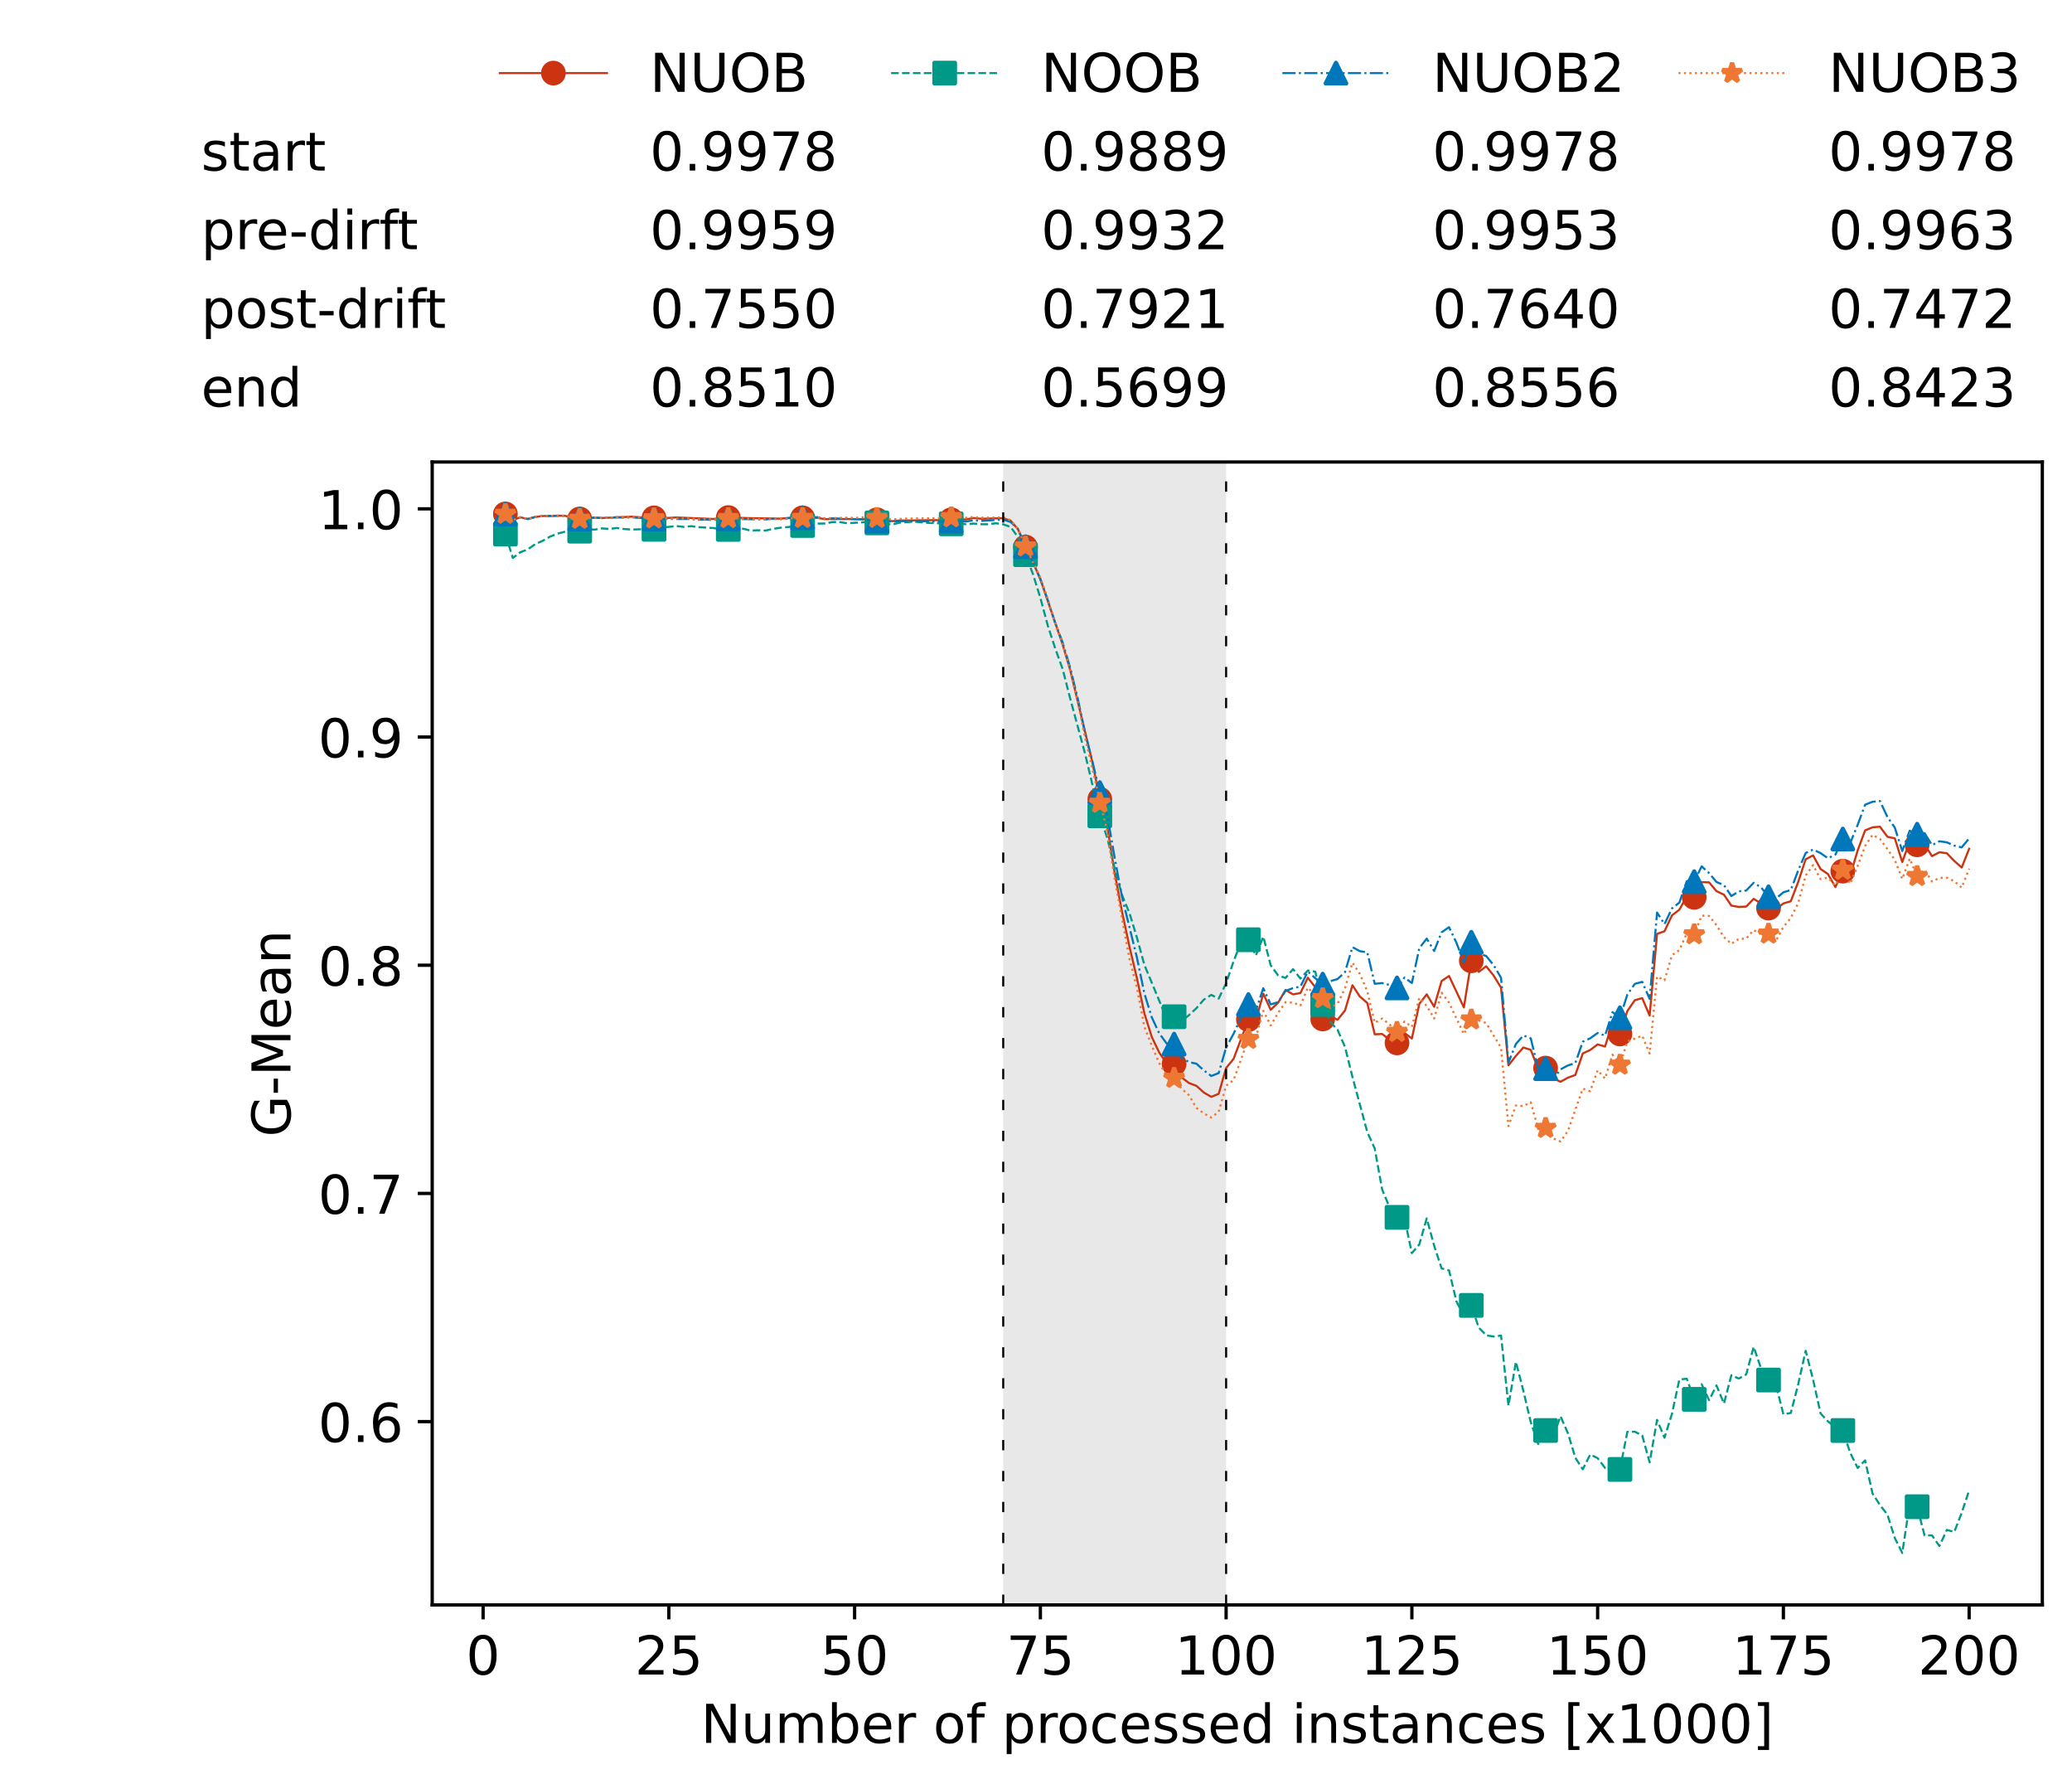 <?xml version="1.0" encoding="utf-8" standalone="no"?>
<!DOCTYPE svg PUBLIC "-//W3C//DTD SVG 1.1//EN"
  "http://www.w3.org/Graphics/SVG/1.1/DTD/svg11.dtd">
<!-- Created with matplotlib (https://matplotlib.org/) -->
<svg height="432.615pt" version="1.1" viewBox="0 0 502.65 432.615" width="502.65pt" xmlns="http://www.w3.org/2000/svg" xmlns:xlink="http://www.w3.org/1999/xlink">
 <defs>
  <style type="text/css">*{stroke-linecap:butt;stroke-linejoin:round;}</style>
 </defs>
 <g id="figure_1">
  <g id="patch_1">
   <path d="M 0 432.615 
L 502.65 432.615 
L 502.65 0 
L 0 0 
z
" style="fill:#ffffff;"/>
  </g>
  <g id="axes_1">
   <g id="patch_2">
    <path d="M 104.85 389.252 
L 495.45 389.252 
L 495.45 112.052 
L 104.85 112.052 
z
" style="fill:#ffffff;"/>
   </g>
   <g id="patch_3">
    <path clip-path="url(#p409ed9b449)" d="M 297.446 389.252 
L 297.446 112.052 
L 243.372 112.052 
L 243.372 389.252 
z
" style="fill:#d3d3d3;opacity:0.5;"/>
   </g>
   <g id="matplotlib.axis_1">
    <g id="xtick_1">
     <g id="line2d_1">
      <defs>
       <path d="M 0 0 
L 0 3.5 
" id="mce1470bfcd" style="stroke:#000000;stroke-width:0.8;"/>
      </defs>
      <g>
       <use style="stroke:#000000;stroke-width:0.8;" x="117.197" xlink:href="#mce1470bfcd" y="389.252"/>
      </g>
     </g>
     <g id="text_1">
      <!-- 0 -->
      <g transform="translate(113.061 406.13)scale(0.13 -0.13)">
       <defs>
        <path d="M 31.781 66.406 
Q 24.172 66.406 20.328 58.906 
Q 16.5 51.422 16.5 36.375 
Q 16.5 21.391 20.328 13.891 
Q 24.172 6.391 31.781 6.391 
Q 39.453 6.391 43.281 13.891 
Q 47.125 21.391 47.125 36.375 
Q 47.125 51.422 43.281 58.906 
Q 39.453 66.406 31.781 66.406 
z
M 31.781 74.219 
Q 44.047 74.219 50.516 64.516 
Q 56.984 54.828 56.984 36.375 
Q 56.984 17.969 50.516 8.266 
Q 44.047 -1.422 31.781 -1.422 
Q 19.531 -1.422 13.062 8.266 
Q 6.594 17.969 6.594 36.375 
Q 6.594 54.828 13.062 64.516 
Q 19.531 74.219 31.781 74.219 
z
" id="DejaVuSans-48"/>
       </defs>
       <use xlink:href="#DejaVuSans-48"/>
      </g>
     </g>
    </g>
    <g id="xtick_2">
     <g id="line2d_2">
      <g>
       <use style="stroke:#000000;stroke-width:0.8;" x="162.259" xlink:href="#mce1470bfcd" y="389.252"/>
      </g>
     </g>
     <g id="text_2">
      <!-- 25 -->
      <g transform="translate(153.988 406.13)scale(0.13 -0.13)">
       <defs>
        <path d="M 19.188 8.297 
L 53.609 8.297 
L 53.609 0 
L 7.328 0 
L 7.328 8.297 
Q 12.938 14.109 22.625 23.891 
Q 32.328 33.688 34.812 36.531 
Q 39.547 41.844 41.422 45.531 
Q 43.312 49.219 43.312 52.781 
Q 43.312 58.594 39.234 62.25 
Q 35.156 65.922 28.609 65.922 
Q 23.969 65.922 18.812 64.312 
Q 13.672 62.703 7.812 59.422 
L 7.812 69.391 
Q 13.766 71.781 18.938 73 
Q 24.125 74.219 28.422 74.219 
Q 39.75 74.219 46.484 68.547 
Q 53.219 62.891 53.219 53.422 
Q 53.219 48.922 51.531 44.891 
Q 49.859 40.875 45.406 35.406 
Q 44.188 33.984 37.641 27.219 
Q 31.109 20.453 19.188 8.297 
z
" id="DejaVuSans-50"/>
        <path d="M 10.797 72.906 
L 49.516 72.906 
L 49.516 64.594 
L 19.828 64.594 
L 19.828 46.734 
Q 21.969 47.469 24.109 47.828 
Q 26.266 48.188 28.422 48.188 
Q 40.625 48.188 47.75 41.5 
Q 54.891 34.812 54.891 23.391 
Q 54.891 11.625 47.562 5.094 
Q 40.234 -1.422 26.906 -1.422 
Q 22.312 -1.422 17.547 -0.641 
Q 12.797 0.141 7.719 1.703 
L 7.719 11.625 
Q 12.109 9.234 16.797 8.062 
Q 21.484 6.891 26.703 6.891 
Q 35.156 6.891 40.078 11.328 
Q 45.016 15.766 45.016 23.391 
Q 45.016 31 40.078 35.438 
Q 35.156 39.891 26.703 39.891 
Q 22.75 39.891 18.812 39.016 
Q 14.891 38.141 10.797 36.281 
z
" id="DejaVuSans-53"/>
       </defs>
       <use xlink:href="#DejaVuSans-50"/>
       <use x="63.623" xlink:href="#DejaVuSans-53"/>
      </g>
     </g>
    </g>
    <g id="xtick_3">
     <g id="line2d_3">
      <g>
       <use style="stroke:#000000;stroke-width:0.8;" x="207.322" xlink:href="#mce1470bfcd" y="389.252"/>
      </g>
     </g>
     <g id="text_3">
      <!-- 50 -->
      <g transform="translate(199.05 406.13)scale(0.13 -0.13)">
       <use xlink:href="#DejaVuSans-53"/>
       <use x="63.623" xlink:href="#DejaVuSans-48"/>
      </g>
     </g>
    </g>
    <g id="xtick_4">
     <g id="line2d_4">
      <g>
       <use style="stroke:#000000;stroke-width:0.8;" x="252.384" xlink:href="#mce1470bfcd" y="389.252"/>
      </g>
     </g>
     <g id="text_4">
      <!-- 75 -->
      <g transform="translate(244.113 406.13)scale(0.13 -0.13)">
       <defs>
        <path d="M 8.203 72.906 
L 55.078 72.906 
L 55.078 68.703 
L 28.609 0 
L 18.312 0 
L 43.219 64.594 
L 8.203 64.594 
z
" id="DejaVuSans-55"/>
       </defs>
       <use xlink:href="#DejaVuSans-55"/>
       <use x="63.623" xlink:href="#DejaVuSans-53"/>
      </g>
     </g>
    </g>
    <g id="xtick_5">
     <g id="line2d_5">
      <g>
       <use style="stroke:#000000;stroke-width:0.8;" x="297.446" xlink:href="#mce1470bfcd" y="389.252"/>
      </g>
     </g>
     <g id="text_5">
      <!-- 100 -->
      <g transform="translate(285.039 406.13)scale(0.13 -0.13)">
       <defs>
        <path d="M 12.406 8.297 
L 28.516 8.297 
L 28.516 63.922 
L 10.984 60.406 
L 10.984 69.391 
L 28.422 72.906 
L 38.281 72.906 
L 38.281 8.297 
L 54.391 8.297 
L 54.391 0 
L 12.406 0 
z
" id="DejaVuSans-49"/>
       </defs>
       <use xlink:href="#DejaVuSans-49"/>
       <use x="63.623" xlink:href="#DejaVuSans-48"/>
       <use x="127.246" xlink:href="#DejaVuSans-48"/>
      </g>
     </g>
    </g>
    <g id="xtick_6">
     <g id="line2d_6">
      <g>
       <use style="stroke:#000000;stroke-width:0.8;" x="342.509" xlink:href="#mce1470bfcd" y="389.252"/>
      </g>
     </g>
     <g id="text_6">
      <!-- 125 -->
      <g transform="translate(330.102 406.13)scale(0.13 -0.13)">
       <use xlink:href="#DejaVuSans-49"/>
       <use x="63.623" xlink:href="#DejaVuSans-50"/>
       <use x="127.246" xlink:href="#DejaVuSans-53"/>
      </g>
     </g>
    </g>
    <g id="xtick_7">
     <g id="line2d_7">
      <g>
       <use style="stroke:#000000;stroke-width:0.8;" x="387.571" xlink:href="#mce1470bfcd" y="389.252"/>
      </g>
     </g>
     <g id="text_7">
      <!-- 150 -->
      <g transform="translate(375.164 406.13)scale(0.13 -0.13)">
       <use xlink:href="#DejaVuSans-49"/>
       <use x="63.623" xlink:href="#DejaVuSans-53"/>
       <use x="127.246" xlink:href="#DejaVuSans-48"/>
      </g>
     </g>
    </g>
    <g id="xtick_8">
     <g id="line2d_8">
      <g>
       <use style="stroke:#000000;stroke-width:0.8;" x="432.633" xlink:href="#mce1470bfcd" y="389.252"/>
      </g>
     </g>
     <g id="text_8">
      <!-- 175 -->
      <g transform="translate(420.226 406.13)scale(0.13 -0.13)">
       <use xlink:href="#DejaVuSans-49"/>
       <use x="63.623" xlink:href="#DejaVuSans-55"/>
       <use x="127.246" xlink:href="#DejaVuSans-53"/>
      </g>
     </g>
    </g>
    <g id="xtick_9">
     <g id="line2d_9">
      <g>
       <use style="stroke:#000000;stroke-width:0.8;" x="477.695" xlink:href="#mce1470bfcd" y="389.252"/>
      </g>
     </g>
     <g id="text_9">
      <!-- 200 -->
      <g transform="translate(465.289 406.13)scale(0.13 -0.13)">
       <use xlink:href="#DejaVuSans-50"/>
       <use x="63.623" xlink:href="#DejaVuSans-48"/>
       <use x="127.246" xlink:href="#DejaVuSans-48"/>
      </g>
     </g>
    </g>
    <g id="text_10">
     <!-- Number of processed instances [x1000] -->
     <g transform="translate(170.025 422.711)scale(0.13 -0.13)">
      <defs>
       <path d="M 9.812 72.906 
L 23.094 72.906 
L 55.422 11.922 
L 55.422 72.906 
L 64.984 72.906 
L 64.984 0 
L 51.703 0 
L 19.391 60.984 
L 19.391 0 
L 9.812 0 
z
" id="DejaVuSans-78"/>
       <path d="M 8.5 21.578 
L 8.5 54.688 
L 17.484 54.688 
L 17.484 21.922 
Q 17.484 14.156 20.5 10.266 
Q 23.531 6.391 29.594 6.391 
Q 36.859 6.391 41.078 11.031 
Q 45.312 15.672 45.312 23.688 
L 45.312 54.688 
L 54.297 54.688 
L 54.297 0 
L 45.312 0 
L 45.312 8.406 
Q 42.047 3.422 37.719 1 
Q 33.406 -1.422 27.688 -1.422 
Q 18.266 -1.422 13.375 4.438 
Q 8.5 10.297 8.5 21.578 
z
M 31.109 56 
z
" id="DejaVuSans-117"/>
       <path d="M 52 44.188 
Q 55.375 50.25 60.062 53.125 
Q 64.75 56 71.094 56 
Q 79.641 56 84.281 50.016 
Q 88.922 44.047 88.922 33.016 
L 88.922 0 
L 79.891 0 
L 79.891 32.719 
Q 79.891 40.578 77.094 44.375 
Q 74.312 48.188 68.609 48.188 
Q 61.625 48.188 57.562 43.547 
Q 53.516 38.922 53.516 30.906 
L 53.516 0 
L 44.484 0 
L 44.484 32.719 
Q 44.484 40.625 41.703 44.406 
Q 38.922 48.188 33.109 48.188 
Q 26.219 48.188 22.156 43.531 
Q 18.109 38.875 18.109 30.906 
L 18.109 0 
L 9.078 0 
L 9.078 54.688 
L 18.109 54.688 
L 18.109 46.188 
Q 21.188 51.219 25.484 53.609 
Q 29.781 56 35.688 56 
Q 41.656 56 45.828 52.969 
Q 50 49.953 52 44.188 
z
" id="DejaVuSans-109"/>
       <path d="M 48.688 27.297 
Q 48.688 37.203 44.609 42.844 
Q 40.531 48.484 33.406 48.484 
Q 26.266 48.484 22.188 42.844 
Q 18.109 37.203 18.109 27.297 
Q 18.109 17.391 22.188 11.75 
Q 26.266 6.109 33.406 6.109 
Q 40.531 6.109 44.609 11.75 
Q 48.688 17.391 48.688 27.297 
z
M 18.109 46.391 
Q 20.953 51.266 25.266 53.625 
Q 29.594 56 35.594 56 
Q 45.562 56 51.781 48.094 
Q 58.016 40.188 58.016 27.297 
Q 58.016 14.406 51.781 6.484 
Q 45.562 -1.422 35.594 -1.422 
Q 29.594 -1.422 25.266 0.953 
Q 20.953 3.328 18.109 8.203 
L 18.109 0 
L 9.078 0 
L 9.078 75.984 
L 18.109 75.984 
z
" id="DejaVuSans-98"/>
       <path d="M 56.203 29.594 
L 56.203 25.203 
L 14.891 25.203 
Q 15.484 15.922 20.484 11.062 
Q 25.484 6.203 34.422 6.203 
Q 39.594 6.203 44.453 7.469 
Q 49.312 8.734 54.109 11.281 
L 54.109 2.781 
Q 49.266 0.734 44.188 -0.344 
Q 39.109 -1.422 33.891 -1.422 
Q 20.797 -1.422 13.156 6.188 
Q 5.516 13.812 5.516 26.812 
Q 5.516 40.234 12.766 48.109 
Q 20.016 56 32.328 56 
Q 43.359 56 49.781 48.891 
Q 56.203 41.797 56.203 29.594 
z
M 47.219 32.234 
Q 47.125 39.594 43.094 43.984 
Q 39.062 48.391 32.422 48.391 
Q 24.906 48.391 20.391 44.141 
Q 15.875 39.891 15.188 32.172 
z
" id="DejaVuSans-101"/>
       <path d="M 41.109 46.297 
Q 39.594 47.172 37.812 47.578 
Q 36.031 48 33.891 48 
Q 26.266 48 22.188 43.047 
Q 18.109 38.094 18.109 28.812 
L 18.109 0 
L 9.078 0 
L 9.078 54.688 
L 18.109 54.688 
L 18.109 46.188 
Q 20.953 51.172 25.484 53.578 
Q 30.031 56 36.531 56 
Q 37.453 56 38.578 55.875 
Q 39.703 55.766 41.062 55.516 
z
" id="DejaVuSans-114"/>
       <path id="DejaVuSans-32"/>
       <path d="M 30.609 48.391 
Q 23.391 48.391 19.188 42.75 
Q 14.984 37.109 14.984 27.297 
Q 14.984 17.484 19.156 11.844 
Q 23.344 6.203 30.609 6.203 
Q 37.797 6.203 41.984 11.859 
Q 46.188 17.531 46.188 27.297 
Q 46.188 37.016 41.984 42.703 
Q 37.797 48.391 30.609 48.391 
z
M 30.609 56 
Q 42.328 56 49.016 48.375 
Q 55.719 40.766 55.719 27.297 
Q 55.719 13.875 49.016 6.219 
Q 42.328 -1.422 30.609 -1.422 
Q 18.844 -1.422 12.172 6.219 
Q 5.516 13.875 5.516 27.297 
Q 5.516 40.766 12.172 48.375 
Q 18.844 56 30.609 56 
z
" id="DejaVuSans-111"/>
       <path d="M 37.109 75.984 
L 37.109 68.5 
L 28.516 68.5 
Q 23.688 68.5 21.797 66.547 
Q 19.922 64.594 19.922 59.516 
L 19.922 54.688 
L 34.719 54.688 
L 34.719 47.703 
L 19.922 47.703 
L 19.922 0 
L 10.891 0 
L 10.891 47.703 
L 2.297 47.703 
L 2.297 54.688 
L 10.891 54.688 
L 10.891 58.5 
Q 10.891 67.625 15.141 71.797 
Q 19.391 75.984 28.609 75.984 
z
" id="DejaVuSans-102"/>
       <path d="M 18.109 8.203 
L 18.109 -20.797 
L 9.078 -20.797 
L 9.078 54.688 
L 18.109 54.688 
L 18.109 46.391 
Q 20.953 51.266 25.266 53.625 
Q 29.594 56 35.594 56 
Q 45.562 56 51.781 48.094 
Q 58.016 40.188 58.016 27.297 
Q 58.016 14.406 51.781 6.484 
Q 45.562 -1.422 35.594 -1.422 
Q 29.594 -1.422 25.266 0.953 
Q 20.953 3.328 18.109 8.203 
z
M 48.688 27.297 
Q 48.688 37.203 44.609 42.844 
Q 40.531 48.484 33.406 48.484 
Q 26.266 48.484 22.188 42.844 
Q 18.109 37.203 18.109 27.297 
Q 18.109 17.391 22.188 11.75 
Q 26.266 6.109 33.406 6.109 
Q 40.531 6.109 44.609 11.75 
Q 48.688 17.391 48.688 27.297 
z
" id="DejaVuSans-112"/>
       <path d="M 48.781 52.594 
L 48.781 44.188 
Q 44.969 46.297 41.141 47.344 
Q 37.312 48.391 33.406 48.391 
Q 24.656 48.391 19.812 42.844 
Q 14.984 37.312 14.984 27.297 
Q 14.984 17.281 19.812 11.734 
Q 24.656 6.203 33.406 6.203 
Q 37.312 6.203 41.141 7.25 
Q 44.969 8.297 48.781 10.406 
L 48.781 2.094 
Q 45.016 0.344 40.984 -0.531 
Q 36.969 -1.422 32.422 -1.422 
Q 20.062 -1.422 12.781 6.344 
Q 5.516 14.109 5.516 27.297 
Q 5.516 40.672 12.859 48.328 
Q 20.219 56 33.016 56 
Q 37.156 56 41.109 55.141 
Q 45.062 54.297 48.781 52.594 
z
" id="DejaVuSans-99"/>
       <path d="M 44.281 53.078 
L 44.281 44.578 
Q 40.484 46.531 36.375 47.5 
Q 32.281 48.484 27.875 48.484 
Q 21.188 48.484 17.844 46.438 
Q 14.5 44.391 14.5 40.281 
Q 14.5 37.156 16.891 35.375 
Q 19.281 33.594 26.516 31.984 
L 29.594 31.297 
Q 39.156 29.25 43.188 25.516 
Q 47.219 21.781 47.219 15.094 
Q 47.219 7.469 41.188 3.016 
Q 35.156 -1.422 24.609 -1.422 
Q 20.219 -1.422 15.453 -0.562 
Q 10.688 0.297 5.422 2 
L 5.422 11.281 
Q 10.406 8.688 15.234 7.391 
Q 20.062 6.109 24.812 6.109 
Q 31.156 6.109 34.562 8.281 
Q 37.984 10.453 37.984 14.406 
Q 37.984 18.062 35.516 20.016 
Q 33.062 21.969 24.703 23.781 
L 21.578 24.516 
Q 13.234 26.266 9.516 29.906 
Q 5.812 33.547 5.812 39.891 
Q 5.812 47.609 11.281 51.797 
Q 16.75 56 26.812 56 
Q 31.781 56 36.172 55.266 
Q 40.578 54.547 44.281 53.078 
z
" id="DejaVuSans-115"/>
       <path d="M 45.406 46.391 
L 45.406 75.984 
L 54.391 75.984 
L 54.391 0 
L 45.406 0 
L 45.406 8.203 
Q 42.578 3.328 38.25 0.953 
Q 33.938 -1.422 27.875 -1.422 
Q 17.969 -1.422 11.734 6.484 
Q 5.516 14.406 5.516 27.297 
Q 5.516 40.188 11.734 48.094 
Q 17.969 56 27.875 56 
Q 33.938 56 38.25 53.625 
Q 42.578 51.266 45.406 46.391 
z
M 14.797 27.297 
Q 14.797 17.391 18.875 11.75 
Q 22.953 6.109 30.078 6.109 
Q 37.203 6.109 41.297 11.75 
Q 45.406 17.391 45.406 27.297 
Q 45.406 37.203 41.297 42.844 
Q 37.203 48.484 30.078 48.484 
Q 22.953 48.484 18.875 42.844 
Q 14.797 37.203 14.797 27.297 
z
" id="DejaVuSans-100"/>
       <path d="M 9.422 54.688 
L 18.406 54.688 
L 18.406 0 
L 9.422 0 
z
M 9.422 75.984 
L 18.406 75.984 
L 18.406 64.594 
L 9.422 64.594 
z
" id="DejaVuSans-105"/>
       <path d="M 54.891 33.016 
L 54.891 0 
L 45.906 0 
L 45.906 32.719 
Q 45.906 40.484 42.875 44.328 
Q 39.844 48.188 33.797 48.188 
Q 26.516 48.188 22.312 43.547 
Q 18.109 38.922 18.109 30.906 
L 18.109 0 
L 9.078 0 
L 9.078 54.688 
L 18.109 54.688 
L 18.109 46.188 
Q 21.344 51.125 25.703 53.562 
Q 30.078 56 35.797 56 
Q 45.219 56 50.047 50.172 
Q 54.891 44.344 54.891 33.016 
z
" id="DejaVuSans-110"/>
       <path d="M 18.312 70.219 
L 18.312 54.688 
L 36.812 54.688 
L 36.812 47.703 
L 18.312 47.703 
L 18.312 18.016 
Q 18.312 11.328 20.141 9.422 
Q 21.969 7.516 27.594 7.516 
L 36.812 7.516 
L 36.812 0 
L 27.594 0 
Q 17.188 0 13.234 3.875 
Q 9.281 7.766 9.281 18.016 
L 9.281 47.703 
L 2.688 47.703 
L 2.688 54.688 
L 9.281 54.688 
L 9.281 70.219 
z
" id="DejaVuSans-116"/>
       <path d="M 34.281 27.484 
Q 23.391 27.484 19.188 25 
Q 14.984 22.516 14.984 16.5 
Q 14.984 11.719 18.141 8.906 
Q 21.297 6.109 26.703 6.109 
Q 34.188 6.109 38.703 11.406 
Q 43.219 16.703 43.219 25.484 
L 43.219 27.484 
z
M 52.203 31.203 
L 52.203 0 
L 43.219 0 
L 43.219 8.297 
Q 40.141 3.328 35.547 0.953 
Q 30.953 -1.422 24.312 -1.422 
Q 15.922 -1.422 10.953 3.297 
Q 6 8.016 6 15.922 
Q 6 25.141 12.172 29.828 
Q 18.359 34.516 30.609 34.516 
L 43.219 34.516 
L 43.219 35.406 
Q 43.219 41.609 39.141 45 
Q 35.062 48.391 27.688 48.391 
Q 23 48.391 18.547 47.266 
Q 14.109 46.141 10.016 43.891 
L 10.016 52.203 
Q 14.938 54.109 19.578 55.047 
Q 24.219 56 28.609 56 
Q 40.484 56 46.344 49.844 
Q 52.203 43.703 52.203 31.203 
z
" id="DejaVuSans-97"/>
       <path d="M 8.594 75.984 
L 29.297 75.984 
L 29.297 69 
L 17.578 69 
L 17.578 -6.203 
L 29.297 -6.203 
L 29.297 -13.188 
L 8.594 -13.188 
z
" id="DejaVuSans-91"/>
       <path d="M 54.891 54.688 
L 35.109 28.078 
L 55.906 0 
L 45.312 0 
L 29.391 21.484 
L 13.484 0 
L 2.875 0 
L 24.125 28.609 
L 4.688 54.688 
L 15.281 54.688 
L 29.781 35.203 
L 44.281 54.688 
z
" id="DejaVuSans-120"/>
       <path d="M 30.422 75.984 
L 30.422 -13.188 
L 9.719 -13.188 
L 9.719 -6.203 
L 21.391 -6.203 
L 21.391 69 
L 9.719 69 
L 9.719 75.984 
z
" id="DejaVuSans-93"/>
      </defs>
      <use xlink:href="#DejaVuSans-78"/>
      <use x="74.805" xlink:href="#DejaVuSans-117"/>
      <use x="138.184" xlink:href="#DejaVuSans-109"/>
      <use x="235.596" xlink:href="#DejaVuSans-98"/>
      <use x="299.072" xlink:href="#DejaVuSans-101"/>
      <use x="360.596" xlink:href="#DejaVuSans-114"/>
      <use x="401.709" xlink:href="#DejaVuSans-32"/>
      <use x="433.496" xlink:href="#DejaVuSans-111"/>
      <use x="494.678" xlink:href="#DejaVuSans-102"/>
      <use x="529.883" xlink:href="#DejaVuSans-32"/>
      <use x="561.67" xlink:href="#DejaVuSans-112"/>
      <use x="625.146" xlink:href="#DejaVuSans-114"/>
      <use x="664.01" xlink:href="#DejaVuSans-111"/>
      <use x="725.191" xlink:href="#DejaVuSans-99"/>
      <use x="780.172" xlink:href="#DejaVuSans-101"/>
      <use x="841.695" xlink:href="#DejaVuSans-115"/>
      <use x="893.795" xlink:href="#DejaVuSans-115"/>
      <use x="945.895" xlink:href="#DejaVuSans-101"/>
      <use x="1007.418" xlink:href="#DejaVuSans-100"/>
      <use x="1070.895" xlink:href="#DejaVuSans-32"/>
      <use x="1102.682" xlink:href="#DejaVuSans-105"/>
      <use x="1130.465" xlink:href="#DejaVuSans-110"/>
      <use x="1193.844" xlink:href="#DejaVuSans-115"/>
      <use x="1245.943" xlink:href="#DejaVuSans-116"/>
      <use x="1285.152" xlink:href="#DejaVuSans-97"/>
      <use x="1346.432" xlink:href="#DejaVuSans-110"/>
      <use x="1409.811" xlink:href="#DejaVuSans-99"/>
      <use x="1464.791" xlink:href="#DejaVuSans-101"/>
      <use x="1526.314" xlink:href="#DejaVuSans-115"/>
      <use x="1578.414" xlink:href="#DejaVuSans-32"/>
      <use x="1610.201" xlink:href="#DejaVuSans-91"/>
      <use x="1649.215" xlink:href="#DejaVuSans-120"/>
      <use x="1708.395" xlink:href="#DejaVuSans-49"/>
      <use x="1772.018" xlink:href="#DejaVuSans-48"/>
      <use x="1835.641" xlink:href="#DejaVuSans-48"/>
      <use x="1899.264" xlink:href="#DejaVuSans-48"/>
      <use x="1962.887" xlink:href="#DejaVuSans-93"/>
     </g>
    </g>
   </g>
   <g id="matplotlib.axis_2">
    <g id="ytick_1">
     <g id="line2d_10">
      <defs>
       <path d="M 0 0 
L -3.5 0 
" id="m5e3d3ff91d" style="stroke:#000000;stroke-width:0.8;"/>
      </defs>
      <g>
       <use style="stroke:#000000;stroke-width:0.8;" x="104.85" xlink:href="#m5e3d3ff91d" y="344.788"/>
      </g>
     </g>
     <g id="text_11">
      <!-- 0.6 -->
      <g transform="translate(77.176 349.727)scale(0.13 -0.13)">
       <defs>
        <path d="M 10.688 12.406 
L 21 12.406 
L 21 0 
L 10.688 0 
z
" id="DejaVuSans-46"/>
        <path d="M 33.016 40.375 
Q 26.375 40.375 22.484 35.828 
Q 18.609 31.297 18.609 23.391 
Q 18.609 15.531 22.484 10.953 
Q 26.375 6.391 33.016 6.391 
Q 39.656 6.391 43.531 10.953 
Q 47.406 15.531 47.406 23.391 
Q 47.406 31.297 43.531 35.828 
Q 39.656 40.375 33.016 40.375 
z
M 52.594 71.297 
L 52.594 62.312 
Q 48.875 64.062 45.094 64.984 
Q 41.312 65.922 37.594 65.922 
Q 27.828 65.922 22.672 59.328 
Q 17.531 52.734 16.797 39.406 
Q 19.672 43.656 24.016 45.922 
Q 28.375 48.188 33.594 48.188 
Q 44.578 48.188 50.953 41.516 
Q 57.328 34.859 57.328 23.391 
Q 57.328 12.156 50.688 5.359 
Q 44.047 -1.422 33.016 -1.422 
Q 20.359 -1.422 13.672 8.266 
Q 6.984 17.969 6.984 36.375 
Q 6.984 53.656 15.188 63.938 
Q 23.391 74.219 37.203 74.219 
Q 40.922 74.219 44.703 73.484 
Q 48.484 72.75 52.594 71.297 
z
" id="DejaVuSans-54"/>
       </defs>
       <use xlink:href="#DejaVuSans-48"/>
       <use x="63.623" xlink:href="#DejaVuSans-46"/>
       <use x="95.41" xlink:href="#DejaVuSans-54"/>
      </g>
     </g>
    </g>
    <g id="ytick_2">
     <g id="line2d_11">
      <g>
       <use style="stroke:#000000;stroke-width:0.8;" x="104.85" xlink:href="#m5e3d3ff91d" y="289.444"/>
      </g>
     </g>
     <g id="text_12">
      <!-- 0.7 -->
      <g transform="translate(77.176 294.383)scale(0.13 -0.13)">
       <use xlink:href="#DejaVuSans-48"/>
       <use x="63.623" xlink:href="#DejaVuSans-46"/>
       <use x="95.41" xlink:href="#DejaVuSans-55"/>
      </g>
     </g>
    </g>
    <g id="ytick_3">
     <g id="line2d_12">
      <g>
       <use style="stroke:#000000;stroke-width:0.8;" x="104.85" xlink:href="#m5e3d3ff91d" y="234.099"/>
      </g>
     </g>
     <g id="text_13">
      <!-- 0.8 -->
      <g transform="translate(77.176 239.038)scale(0.13 -0.13)">
       <defs>
        <path d="M 31.781 34.625 
Q 24.75 34.625 20.719 30.859 
Q 16.703 27.094 16.703 20.516 
Q 16.703 13.922 20.719 10.156 
Q 24.75 6.391 31.781 6.391 
Q 38.812 6.391 42.859 10.172 
Q 46.922 13.969 46.922 20.516 
Q 46.922 27.094 42.891 30.859 
Q 38.875 34.625 31.781 34.625 
z
M 21.922 38.812 
Q 15.578 40.375 12.031 44.719 
Q 8.5 49.078 8.5 55.328 
Q 8.5 64.062 14.719 69.141 
Q 20.953 74.219 31.781 74.219 
Q 42.672 74.219 48.875 69.141 
Q 55.078 64.062 55.078 55.328 
Q 55.078 49.078 51.531 44.719 
Q 48 40.375 41.703 38.812 
Q 48.828 37.156 52.797 32.312 
Q 56.781 27.484 56.781 20.516 
Q 56.781 9.906 50.312 4.234 
Q 43.844 -1.422 31.781 -1.422 
Q 19.734 -1.422 13.25 4.234 
Q 6.781 9.906 6.781 20.516 
Q 6.781 27.484 10.781 32.312 
Q 14.797 37.156 21.922 38.812 
z
M 18.312 54.391 
Q 18.312 48.734 21.844 45.562 
Q 25.391 42.391 31.781 42.391 
Q 38.141 42.391 41.719 45.562 
Q 45.312 48.734 45.312 54.391 
Q 45.312 60.062 41.719 63.234 
Q 38.141 66.406 31.781 66.406 
Q 25.391 66.406 21.844 63.234 
Q 18.312 60.062 18.312 54.391 
z
" id="DejaVuSans-56"/>
       </defs>
       <use xlink:href="#DejaVuSans-48"/>
       <use x="63.623" xlink:href="#DejaVuSans-46"/>
       <use x="95.41" xlink:href="#DejaVuSans-56"/>
      </g>
     </g>
    </g>
    <g id="ytick_4">
     <g id="line2d_13">
      <g>
       <use style="stroke:#000000;stroke-width:0.8;" x="104.85" xlink:href="#m5e3d3ff91d" y="178.755"/>
      </g>
     </g>
     <g id="text_14">
      <!-- 0.9 -->
      <g transform="translate(77.176 183.694)scale(0.13 -0.13)">
       <defs>
        <path d="M 10.984 1.516 
L 10.984 10.5 
Q 14.703 8.734 18.5 7.812 
Q 22.312 6.891 25.984 6.891 
Q 35.75 6.891 40.891 13.453 
Q 46.047 20.016 46.781 33.406 
Q 43.953 29.203 39.594 26.953 
Q 35.25 24.703 29.984 24.703 
Q 19.047 24.703 12.672 31.312 
Q 6.297 37.938 6.297 49.422 
Q 6.297 60.641 12.938 67.422 
Q 19.578 74.219 30.609 74.219 
Q 43.266 74.219 49.922 64.516 
Q 56.594 54.828 56.594 36.375 
Q 56.594 19.141 48.406 8.859 
Q 40.234 -1.422 26.422 -1.422 
Q 22.703 -1.422 18.891 -0.688 
Q 15.094 0.047 10.984 1.516 
z
M 30.609 32.422 
Q 37.25 32.422 41.125 36.953 
Q 45.016 41.5 45.016 49.422 
Q 45.016 57.281 41.125 61.844 
Q 37.25 66.406 30.609 66.406 
Q 23.969 66.406 20.094 61.844 
Q 16.219 57.281 16.219 49.422 
Q 16.219 41.5 20.094 36.953 
Q 23.969 32.422 30.609 32.422 
z
" id="DejaVuSans-57"/>
       </defs>
       <use xlink:href="#DejaVuSans-48"/>
       <use x="63.623" xlink:href="#DejaVuSans-46"/>
       <use x="95.41" xlink:href="#DejaVuSans-57"/>
      </g>
     </g>
    </g>
    <g id="ytick_5">
     <g id="line2d_14">
      <g>
       <use style="stroke:#000000;stroke-width:0.8;" x="104.85" xlink:href="#m5e3d3ff91d" y="123.411"/>
      </g>
     </g>
     <g id="text_15">
      <!-- 1.0 -->
      <g transform="translate(77.176 128.35)scale(0.13 -0.13)">
       <use xlink:href="#DejaVuSans-49"/>
       <use x="63.623" xlink:href="#DejaVuSans-46"/>
       <use x="95.41" xlink:href="#DejaVuSans-48"/>
      </g>
     </g>
    </g>
    <g id="text_16">
     <!-- G-Mean -->
     <g transform="translate(70.472 275.744)rotate(-90)scale(0.13 -0.13)">
      <defs>
       <path d="M 59.516 10.406 
L 59.516 29.984 
L 43.406 29.984 
L 43.406 38.094 
L 69.281 38.094 
L 69.281 6.781 
Q 63.578 2.734 56.688 0.656 
Q 49.812 -1.422 42 -1.422 
Q 24.906 -1.422 15.25 8.562 
Q 5.609 18.562 5.609 36.375 
Q 5.609 54.25 15.25 64.234 
Q 24.906 74.219 42 74.219 
Q 49.125 74.219 55.547 72.453 
Q 61.969 70.703 67.391 67.281 
L 67.391 56.781 
Q 61.922 61.422 55.766 63.766 
Q 49.609 66.109 42.828 66.109 
Q 29.438 66.109 22.719 58.641 
Q 16.016 51.172 16.016 36.375 
Q 16.016 21.625 22.719 14.156 
Q 29.438 6.688 42.828 6.688 
Q 48.047 6.688 52.141 7.594 
Q 56.25 8.5 59.516 10.406 
z
" id="DejaVuSans-71"/>
       <path d="M 4.891 31.391 
L 31.203 31.391 
L 31.203 23.391 
L 4.891 23.391 
z
" id="DejaVuSans-45"/>
       <path d="M 9.812 72.906 
L 24.516 72.906 
L 43.109 23.297 
L 61.812 72.906 
L 76.516 72.906 
L 76.516 0 
L 66.891 0 
L 66.891 64.016 
L 48.094 14.016 
L 38.188 14.016 
L 19.391 64.016 
L 19.391 0 
L 9.812 0 
z
" id="DejaVuSans-77"/>
      </defs>
      <use xlink:href="#DejaVuSans-71"/>
      <use x="77.49" xlink:href="#DejaVuSans-45"/>
      <use x="113.574" xlink:href="#DejaVuSans-77"/>
      <use x="199.854" xlink:href="#DejaVuSans-101"/>
      <use x="261.377" xlink:href="#DejaVuSans-97"/>
      <use x="322.656" xlink:href="#DejaVuSans-110"/>
     </g>
    </g>
   </g>
   <g id="line2d_15"/>
   <g id="line2d_16"/>
   <g id="line2d_17"/>
   <g id="line2d_18"/>
   <g id="line2d_19"/>
   <g id="line2d_20">
    <path clip-path="url(#p409ed9b449)" d="M 122.605 124.652 
L 124.407 126.174 
L 126.21 125.46 
L 128.012 125.882 
L 129.815 125.388 
L 131.617 125.16 
L 135.222 125.068 
L 137.024 125.088 
L 138.827 125.573 
L 140.629 125.861 
L 144.234 125.531 
L 146.037 125.635 
L 153.247 125.312 
L 156.852 125.586 
L 162.259 125.61 
L 164.062 125.499 
L 173.074 125.868 
L 174.877 125.619 
L 176.679 125.53 
L 182.087 125.666 
L 189.297 125.789 
L 192.902 125.478 
L 194.704 125.587 
L 196.507 125.457 
L 198.309 125.604 
L 200.112 125.908 
L 205.519 125.871 
L 209.124 125.933 
L 210.927 125.919 
L 212.729 126.065 
L 214.532 126.064 
L 216.334 126.397 
L 218.137 126.251 
L 227.149 126.144 
L 228.952 126.216 
L 232.557 125.999 
L 234.359 125.97 
L 236.162 125.636 
L 237.964 125.809 
L 243.372 125.678 
L 245.174 126.292 
L 246.976 128.393 
L 248.779 132.672 
L 250.581 136.332 
L 252.384 140.484 
L 257.791 156.334 
L 259.594 162.386 
L 265.001 184.853 
L 266.804 193.844 
L 268.606 200.338 
L 270.409 211.743 
L 272.211 221.211 
L 274.014 229.66 
L 275.816 237.288 
L 277.619 245.781 
L 279.421 251.513 
L 281.224 255.292 
L 283.026 257.924 
L 284.829 258.04 
L 286.631 261.313 
L 288.434 262.668 
L 290.236 263.353 
L 292.039 264.974 
L 293.841 266.025 
L 295.644 265.287 
L 297.446 259.017 
L 299.249 256.822 
L 302.854 247.272 
L 304.656 247.539 
L 306.459 240.985 
L 308.261 244.905 
L 310.064 243.182 
L 311.866 240.091 
L 313.669 241.172 
L 315.471 240.844 
L 317.274 237.124 
L 319.076 239.433 
L 320.879 247.133 
L 322.681 246.43 
L 324.484 247.322 
L 326.286 245.078 
L 328.089 238.952 
L 329.891 241.703 
L 331.694 243.256 
L 333.496 250.862 
L 335.299 250.775 
L 337.101 252.172 
L 338.904 252.941 
L 340.706 250.52 
L 342.509 251.874 
L 344.311 243.487 
L 346.114 241.154 
L 347.916 244.178 
L 349.719 237.947 
L 351.521 236.705 
L 355.126 244.336 
L 356.928 233.028 
L 358.731 235.722 
L 360.533 234.359 
L 362.336 236.588 
L 364.138 239.543 
L 365.941 258.385 
L 367.743 256.094 
L 369.546 254.056 
L 371.348 254.616 
L 373.151 259.203 
L 374.953 259.052 
L 376.756 261.485 
L 378.558 262.368 
L 380.361 261.375 
L 382.163 260.716 
L 383.966 255.501 
L 385.768 254.663 
L 387.571 253.307 
L 389.373 253.822 
L 391.176 248.089 
L 392.978 250.773 
L 394.781 245.217 
L 396.583 242.588 
L 398.386 242.079 
L 400.188 246.314 
L 401.991 226.496 
L 403.793 225.864 
L 405.596 222.023 
L 407.398 220.633 
L 409.201 217.429 
L 411.003 217.63 
L 412.806 213.952 
L 414.608 214.003 
L 416.411 216.14 
L 418.213 216.992 
L 420.016 219.648 
L 421.818 219.954 
L 423.621 219.869 
L 425.423 217.998 
L 429.028 220.251 
L 430.831 220.519 
L 432.633 219.118 
L 434.436 218.585 
L 436.238 213.865 
L 438.041 208.402 
L 439.843 207.47 
L 441.646 210.756 
L 443.448 211.986 
L 445.251 215.143 
L 447.053 211.282 
L 448.856 212.298 
L 450.658 206.251 
L 452.461 201.393 
L 454.263 200.659 
L 456.066 200.502 
L 457.868 202.943 
L 459.671 203.335 
L 461.473 209.063 
L 463.276 204.09 
L 465.078 204.897 
L 466.881 204.751 
L 468.683 207.651 
L 470.485 206.695 
L 472.288 206.949 
L 474.09 208.809 
L 475.893 210.411 
L 477.695 205.85 
L 477.695 205.85 
" style="fill:none;stroke:#cc3311;stroke-linecap:square;stroke-width:0.5;"/>
    <defs>
     <path d="M 0 2.5 
C 0.663 2.5 1.299 2.237 1.768 1.768 
C 2.237 1.299 2.5 0.663 2.5 0 
C 2.5 -0.663 2.237 -1.299 1.768 -1.768 
C 1.299 -2.237 0.663 -2.5 0 -2.5 
C -0.663 -2.5 -1.299 -2.237 -1.768 -1.768 
C -2.237 -1.299 -2.5 -0.663 -2.5 0 
C -2.5 0.663 -2.237 1.299 -1.768 1.768 
C -1.299 2.237 -0.663 2.5 0 2.5 
z
" id="m401c51b517" style="stroke:#cc3311;"/>
    </defs>
    <g clip-path="url(#p409ed9b449)">
     <use style="fill:#cc3311;stroke:#cc3311;" x="122.605" xlink:href="#m401c51b517" y="124.652"/>
     <use style="fill:#cc3311;stroke:#cc3311;" x="140.629" xlink:href="#m401c51b517" y="125.861"/>
     <use style="fill:#cc3311;stroke:#cc3311;" x="158.654" xlink:href="#m401c51b517" y="125.6"/>
     <use style="fill:#cc3311;stroke:#cc3311;" x="176.679" xlink:href="#m401c51b517" y="125.53"/>
     <use style="fill:#cc3311;stroke:#cc3311;" x="194.704" xlink:href="#m401c51b517" y="125.587"/>
     <use style="fill:#cc3311;stroke:#cc3311;" x="212.729" xlink:href="#m401c51b517" y="126.065"/>
     <use style="fill:#cc3311;stroke:#cc3311;" x="230.754" xlink:href="#m401c51b517" y="126.061"/>
     <use style="fill:#cc3311;stroke:#cc3311;" x="248.779" xlink:href="#m401c51b517" y="132.672"/>
     <use style="fill:#cc3311;stroke:#cc3311;" x="266.804" xlink:href="#m401c51b517" y="193.844"/>
     <use style="fill:#cc3311;stroke:#cc3311;" x="284.829" xlink:href="#m401c51b517" y="258.04"/>
     <use style="fill:#cc3311;stroke:#cc3311;" x="302.854" xlink:href="#m401c51b517" y="247.272"/>
     <use style="fill:#cc3311;stroke:#cc3311;" x="320.879" xlink:href="#m401c51b517" y="247.133"/>
     <use style="fill:#cc3311;stroke:#cc3311;" x="338.904" xlink:href="#m401c51b517" y="252.941"/>
     <use style="fill:#cc3311;stroke:#cc3311;" x="356.928" xlink:href="#m401c51b517" y="233.028"/>
     <use style="fill:#cc3311;stroke:#cc3311;" x="374.953" xlink:href="#m401c51b517" y="259.052"/>
     <use style="fill:#cc3311;stroke:#cc3311;" x="392.978" xlink:href="#m401c51b517" y="250.773"/>
     <use style="fill:#cc3311;stroke:#cc3311;" x="411.003" xlink:href="#m401c51b517" y="217.63"/>
     <use style="fill:#cc3311;stroke:#cc3311;" x="429.028" xlink:href="#m401c51b517" y="220.251"/>
     <use style="fill:#cc3311;stroke:#cc3311;" x="447.053" xlink:href="#m401c51b517" y="211.282"/>
     <use style="fill:#cc3311;stroke:#cc3311;" x="465.078" xlink:href="#m401c51b517" y="204.897"/>
    </g>
   </g>
   <g id="line2d_21"/>
   <g id="line2d_22"/>
   <g id="line2d_23"/>
   <g id="line2d_24"/>
   <g id="line2d_25">
    <path clip-path="url(#p409ed9b449)" d="M 122.605 129.529 
L 124.407 135.332 
L 126.21 133.938 
L 128.012 133.266 
L 129.815 131.986 
L 131.617 131.183 
L 133.419 130.159 
L 135.222 129.432 
L 137.024 128.967 
L 138.827 128.768 
L 140.629 128.822 
L 142.432 128.397 
L 144.234 128.448 
L 146.037 128.153 
L 147.839 128.285 
L 149.642 128.059 
L 151.444 128.309 
L 153.247 128.433 
L 155.049 128.37 
L 156.852 128.435 
L 158.654 128.368 
L 160.457 127.983 
L 164.062 127.58 
L 165.864 127.788 
L 167.667 127.616 
L 169.469 127.853 
L 173.074 128.063 
L 174.877 128.376 
L 178.482 128.467 
L 180.284 128.229 
L 182.087 128.7 
L 183.889 128.598 
L 185.692 128.69 
L 187.494 128.276 
L 189.297 127.996 
L 191.099 127.835 
L 192.902 127.537 
L 194.704 127.453 
L 196.507 127.141 
L 198.309 126.987 
L 200.112 126.971 
L 201.914 126.621 
L 203.717 126.621 
L 205.519 126.912 
L 210.927 126.571 
L 212.729 126.817 
L 214.532 126.94 
L 216.334 127.242 
L 218.137 126.788 
L 221.742 126.507 
L 225.347 126.845 
L 227.149 126.875 
L 228.952 127.024 
L 230.754 127.046 
L 232.557 126.857 
L 234.359 127.156 
L 236.162 126.981 
L 237.964 127.14 
L 239.767 127.155 
L 241.569 126.904 
L 243.372 127.169 
L 245.174 127.814 
L 246.976 130.31 
L 248.779 134.528 
L 250.581 139.229 
L 252.384 144.998 
L 254.186 151.727 
L 255.989 157.253 
L 257.791 162.28 
L 259.594 169.322 
L 263.199 182.696 
L 266.804 197.858 
L 268.606 203.209 
L 270.409 210.603 
L 272.211 217.118 
L 274.014 221.482 
L 275.816 227.436 
L 277.619 234.024 
L 283.026 247.05 
L 284.829 246.59 
L 286.631 247.69 
L 288.434 246.2 
L 290.236 244.531 
L 292.039 242.446 
L 293.841 241.297 
L 295.644 242.188 
L 297.446 238.457 
L 299.249 233.162 
L 301.051 228.534 
L 302.854 227.922 
L 304.656 231.761 
L 306.459 227.161 
L 308.261 234.112 
L 310.064 236.564 
L 311.866 237.183 
L 313.669 235.051 
L 315.471 237.339 
L 317.274 235.378 
L 319.076 235.652 
L 320.879 243.623 
L 322.681 247.824 
L 324.484 249.768 
L 326.286 253.93 
L 328.089 261.177 
L 331.694 274.558 
L 333.496 278.543 
L 335.299 288.503 
L 337.101 292.841 
L 338.904 295.247 
L 340.706 295.412 
L 342.509 303.93 
L 344.311 301.828 
L 346.114 295.498 
L 347.916 302.137 
L 349.719 307.632 
L 351.521 308.11 
L 353.324 315.645 
L 355.126 319.223 
L 356.928 316.607 
L 358.731 321.974 
L 360.533 323.868 
L 362.336 324.146 
L 364.138 323.922 
L 365.941 340.922 
L 367.743 330.296 
L 369.546 337.283 
L 371.348 344.912 
L 373.151 350.213 
L 374.953 346.943 
L 376.756 348.555 
L 378.558 343.496 
L 380.361 347.604 
L 382.163 353.549 
L 383.966 356.353 
L 385.768 352.77 
L 387.571 353.644 
L 389.373 356.041 
L 391.176 356.763 
L 392.978 356.388 
L 394.781 347.273 
L 396.583 347.232 
L 398.386 348.144 
L 400.188 354.668 
L 401.991 344.375 
L 403.793 348.693 
L 405.596 342.938 
L 407.398 334.585 
L 409.201 334.388 
L 411.003 339.393 
L 412.806 335.716 
L 414.608 339.593 
L 416.411 336.021 
L 418.213 340.421 
L 420.016 333.53 
L 421.818 334.344 
L 423.621 333.342 
L 425.423 326.651 
L 427.226 331.935 
L 429.028 334.705 
L 430.831 335.904 
L 432.633 343.01 
L 434.436 342.692 
L 436.238 335.704 
L 438.041 327.607 
L 439.843 334.626 
L 441.646 342.792 
L 443.448 344.725 
L 445.251 346.154 
L 447.053 346.949 
L 448.856 352.382 
L 450.658 356.035 
L 452.461 354.187 
L 454.263 362.227 
L 456.066 365.019 
L 457.868 367.353 
L 459.671 373.027 
L 461.473 376.652 
L 463.276 364.716 
L 465.078 365.429 
L 466.881 372.4 
L 468.683 372.382 
L 470.485 374.973 
L 472.288 371.058 
L 474.09 371.554 
L 475.893 366.905 
L 477.695 361.47 
L 477.695 361.47 
" style="fill:none;stroke:#009988;stroke-dasharray:1.85,0.8;stroke-dashoffset:0;stroke-width:0.5;"/>
    <defs>
     <path d="M -2.5 2.5 
L 2.5 2.5 
L 2.5 -2.5 
L -2.5 -2.5 
z
" id="m70a0eb742a" style="stroke:#009988;stroke-linejoin:miter;"/>
    </defs>
    <g clip-path="url(#p409ed9b449)">
     <use style="fill:#009988;stroke:#009988;stroke-linejoin:miter;" x="122.605" xlink:href="#m70a0eb742a" y="129.529"/>
     <use style="fill:#009988;stroke:#009988;stroke-linejoin:miter;" x="140.629" xlink:href="#m70a0eb742a" y="128.822"/>
     <use style="fill:#009988;stroke:#009988;stroke-linejoin:miter;" x="158.654" xlink:href="#m70a0eb742a" y="128.368"/>
     <use style="fill:#009988;stroke:#009988;stroke-linejoin:miter;" x="176.679" xlink:href="#m70a0eb742a" y="128.405"/>
     <use style="fill:#009988;stroke:#009988;stroke-linejoin:miter;" x="194.704" xlink:href="#m70a0eb742a" y="127.453"/>
     <use style="fill:#009988;stroke:#009988;stroke-linejoin:miter;" x="212.729" xlink:href="#m70a0eb742a" y="126.817"/>
     <use style="fill:#009988;stroke:#009988;stroke-linejoin:miter;" x="230.754" xlink:href="#m70a0eb742a" y="127.046"/>
     <use style="fill:#009988;stroke:#009988;stroke-linejoin:miter;" x="248.779" xlink:href="#m70a0eb742a" y="134.528"/>
     <use style="fill:#009988;stroke:#009988;stroke-linejoin:miter;" x="266.804" xlink:href="#m70a0eb742a" y="197.858"/>
     <use style="fill:#009988;stroke:#009988;stroke-linejoin:miter;" x="284.829" xlink:href="#m70a0eb742a" y="246.59"/>
     <use style="fill:#009988;stroke:#009988;stroke-linejoin:miter;" x="302.854" xlink:href="#m70a0eb742a" y="227.922"/>
     <use style="fill:#009988;stroke:#009988;stroke-linejoin:miter;" x="320.879" xlink:href="#m70a0eb742a" y="243.623"/>
     <use style="fill:#009988;stroke:#009988;stroke-linejoin:miter;" x="338.904" xlink:href="#m70a0eb742a" y="295.247"/>
     <use style="fill:#009988;stroke:#009988;stroke-linejoin:miter;" x="356.928" xlink:href="#m70a0eb742a" y="316.607"/>
     <use style="fill:#009988;stroke:#009988;stroke-linejoin:miter;" x="374.953" xlink:href="#m70a0eb742a" y="346.943"/>
     <use style="fill:#009988;stroke:#009988;stroke-linejoin:miter;" x="392.978" xlink:href="#m70a0eb742a" y="356.388"/>
     <use style="fill:#009988;stroke:#009988;stroke-linejoin:miter;" x="411.003" xlink:href="#m70a0eb742a" y="339.393"/>
     <use style="fill:#009988;stroke:#009988;stroke-linejoin:miter;" x="429.028" xlink:href="#m70a0eb742a" y="334.705"/>
     <use style="fill:#009988;stroke:#009988;stroke-linejoin:miter;" x="447.053" xlink:href="#m70a0eb742a" y="346.949"/>
     <use style="fill:#009988;stroke:#009988;stroke-linejoin:miter;" x="465.078" xlink:href="#m70a0eb742a" y="365.429"/>
    </g>
   </g>
   <g id="line2d_26"/>
   <g id="line2d_27"/>
   <g id="line2d_28"/>
   <g id="line2d_29"/>
   <g id="line2d_30">
    <path clip-path="url(#p409ed9b449)" d="M 122.605 124.652 
L 124.407 126.174 
L 126.21 125.46 
L 128.012 125.882 
L 129.815 125.388 
L 131.617 125.16 
L 135.222 125.106 
L 137.024 125.123 
L 138.827 125.604 
L 140.629 125.889 
L 144.234 125.555 
L 146.037 125.657 
L 149.642 125.453 
L 151.444 125.556 
L 153.247 125.471 
L 158.654 125.861 
L 167.667 125.883 
L 169.469 126.075 
L 171.272 126.028 
L 173.074 126.129 
L 174.877 125.879 
L 176.679 125.806 
L 180.284 125.898 
L 185.692 125.973 
L 187.494 125.815 
L 189.297 125.907 
L 192.902 125.478 
L 194.704 125.588 
L 196.507 125.457 
L 198.309 125.441 
L 200.112 125.745 
L 201.914 125.699 
L 205.519 125.863 
L 209.124 125.935 
L 212.729 126.334 
L 214.532 126.333 
L 216.334 126.538 
L 218.137 126.392 
L 221.742 126.376 
L 228.952 126.54 
L 232.557 126.338 
L 234.359 126.502 
L 236.162 126.168 
L 237.964 126.342 
L 243.372 126.003 
L 245.174 126.608 
L 246.976 128.312 
L 248.779 132.601 
L 250.581 136.275 
L 252.384 140.429 
L 254.186 145.563 
L 255.989 151.141 
L 257.791 155.817 
L 259.594 161.877 
L 261.396 169.13 
L 263.199 177.733 
L 265.001 184.636 
L 266.804 192.228 
L 268.606 197.663 
L 270.409 208.044 
L 272.211 217.613 
L 275.816 232.275 
L 277.619 240.947 
L 279.421 246.756 
L 281.224 250.635 
L 283.026 253.079 
L 284.829 253.232 
L 286.631 256.561 
L 288.434 257.58 
L 290.236 257.982 
L 292.039 259.602 
L 293.841 260.967 
L 295.644 260.265 
L 297.446 254.045 
L 299.249 250.735 
L 301.051 246.844 
L 302.854 243.638 
L 304.656 245.114 
L 306.459 239.675 
L 308.261 243.611 
L 310.064 243.045 
L 311.866 240.317 
L 313.669 239.658 
L 315.471 239.284 
L 317.274 235.637 
L 319.076 237.234 
L 320.879 238.673 
L 322.681 237.983 
L 324.484 237.446 
L 326.286 235.771 
L 328.089 229.706 
L 329.891 230.691 
L 331.694 230.976 
L 333.496 238.601 
L 335.299 238.429 
L 337.101 238.901 
L 338.904 239.604 
L 340.706 237.096 
L 342.509 238.411 
L 344.311 229.957 
L 346.114 227.642 
L 347.916 230.645 
L 349.719 226.112 
L 351.521 224.874 
L 353.324 228.642 
L 355.126 233.465 
L 356.928 228.531 
L 358.731 231.236 
L 360.533 231.864 
L 362.336 234.071 
L 364.138 237.138 
L 365.941 257.722 
L 367.743 253.194 
L 369.546 251.145 
L 371.348 251.816 
L 373.151 259.271 
L 374.953 259.186 
L 376.756 261.705 
L 378.558 259.374 
L 380.361 258.409 
L 382.163 257.831 
L 383.966 252.645 
L 385.768 251.823 
L 387.571 250.539 
L 389.373 251.156 
L 391.176 245.468 
L 392.978 246.839 
L 394.781 241.217 
L 396.583 238.624 
L 398.386 238.13 
L 400.188 242.268 
L 401.991 221.319 
L 403.793 224.146 
L 405.596 220.333 
L 407.398 218.909 
L 409.201 213.703 
L 411.003 213.826 
L 412.806 210.122 
L 414.608 211.76 
L 416.411 213.916 
L 418.213 214.661 
L 420.016 217.322 
L 421.818 216.18 
L 423.621 215.986 
L 425.423 214.111 
L 427.226 215.217 
L 429.028 217.5 
L 430.831 217.914 
L 432.633 216.419 
L 434.436 215.853 
L 436.238 211.1 
L 438.041 206.88 
L 439.843 206.044 
L 441.646 206.905 
L 443.448 208.156 
L 445.251 207.267 
L 447.053 203.489 
L 448.856 204.459 
L 450.658 200.045 
L 452.461 195.166 
L 454.263 194.459 
L 456.066 194.277 
L 457.868 198.146 
L 459.671 200.745 
L 461.473 206.41 
L 463.276 201.465 
L 465.078 202.319 
L 466.881 202.055 
L 468.683 204.966 
L 470.485 204.037 
L 472.288 204.292 
L 474.09 205.093 
L 475.893 205.518 
L 477.695 203.332 
L 477.695 203.332 
" style="fill:none;stroke:#0077bb;stroke-dasharray:3.2,0.8,0.5,0.8;stroke-dashoffset:0;stroke-width:0.5;"/>
    <defs>
     <path d="M 0 -2.5 
L -2.5 2.5 
L 2.5 2.5 
z
" id="m6c2e065458" style="stroke:#0077bb;stroke-linejoin:miter;"/>
    </defs>
    <g clip-path="url(#p409ed9b449)">
     <use style="fill:#0077bb;stroke:#0077bb;stroke-linejoin:miter;" x="122.605" xlink:href="#m6c2e065458" y="124.652"/>
     <use style="fill:#0077bb;stroke:#0077bb;stroke-linejoin:miter;" x="140.629" xlink:href="#m6c2e065458" y="125.889"/>
     <use style="fill:#0077bb;stroke:#0077bb;stroke-linejoin:miter;" x="158.654" xlink:href="#m6c2e065458" y="125.861"/>
     <use style="fill:#0077bb;stroke:#0077bb;stroke-linejoin:miter;" x="176.679" xlink:href="#m6c2e065458" y="125.806"/>
     <use style="fill:#0077bb;stroke:#0077bb;stroke-linejoin:miter;" x="194.704" xlink:href="#m6c2e065458" y="125.588"/>
     <use style="fill:#0077bb;stroke:#0077bb;stroke-linejoin:miter;" x="212.729" xlink:href="#m6c2e065458" y="126.334"/>
     <use style="fill:#0077bb;stroke:#0077bb;stroke-linejoin:miter;" x="230.754" xlink:href="#m6c2e065458" y="126.4"/>
     <use style="fill:#0077bb;stroke:#0077bb;stroke-linejoin:miter;" x="248.779" xlink:href="#m6c2e065458" y="132.601"/>
     <use style="fill:#0077bb;stroke:#0077bb;stroke-linejoin:miter;" x="266.804" xlink:href="#m6c2e065458" y="192.228"/>
     <use style="fill:#0077bb;stroke:#0077bb;stroke-linejoin:miter;" x="284.829" xlink:href="#m6c2e065458" y="253.232"/>
     <use style="fill:#0077bb;stroke:#0077bb;stroke-linejoin:miter;" x="302.854" xlink:href="#m6c2e065458" y="243.638"/>
     <use style="fill:#0077bb;stroke:#0077bb;stroke-linejoin:miter;" x="320.879" xlink:href="#m6c2e065458" y="238.673"/>
     <use style="fill:#0077bb;stroke:#0077bb;stroke-linejoin:miter;" x="338.904" xlink:href="#m6c2e065458" y="239.604"/>
     <use style="fill:#0077bb;stroke:#0077bb;stroke-linejoin:miter;" x="356.928" xlink:href="#m6c2e065458" y="228.531"/>
     <use style="fill:#0077bb;stroke:#0077bb;stroke-linejoin:miter;" x="374.953" xlink:href="#m6c2e065458" y="259.186"/>
     <use style="fill:#0077bb;stroke:#0077bb;stroke-linejoin:miter;" x="392.978" xlink:href="#m6c2e065458" y="246.839"/>
     <use style="fill:#0077bb;stroke:#0077bb;stroke-linejoin:miter;" x="411.003" xlink:href="#m6c2e065458" y="213.826"/>
     <use style="fill:#0077bb;stroke:#0077bb;stroke-linejoin:miter;" x="429.028" xlink:href="#m6c2e065458" y="217.5"/>
     <use style="fill:#0077bb;stroke:#0077bb;stroke-linejoin:miter;" x="447.053" xlink:href="#m6c2e065458" y="203.489"/>
     <use style="fill:#0077bb;stroke:#0077bb;stroke-linejoin:miter;" x="465.078" xlink:href="#m6c2e065458" y="202.319"/>
    </g>
   </g>
   <g id="line2d_31"/>
   <g id="line2d_32"/>
   <g id="line2d_33"/>
   <g id="line2d_34"/>
   <g id="line2d_35">
    <path clip-path="url(#p409ed9b449)" d="M 122.605 124.652 
L 124.407 126.174 
L 126.21 125.46 
L 128.012 125.882 
L 129.815 125.388 
L 131.617 125.16 
L 135.222 125.068 
L 137.024 125.088 
L 138.827 125.573 
L 140.629 125.861 
L 144.234 125.531 
L 146.037 125.635 
L 149.642 125.454 
L 153.247 125.347 
L 158.654 125.749 
L 167.667 125.756 
L 169.469 125.948 
L 171.272 125.917 
L 173.074 126.032 
L 174.877 125.783 
L 176.679 125.694 
L 183.889 125.907 
L 191.099 125.821 
L 192.902 125.539 
L 194.704 125.648 
L 196.507 125.518 
L 198.309 125.517 
L 200.112 125.693 
L 205.519 125.549 
L 207.322 125.626 
L 209.124 125.48 
L 210.927 125.482 
L 212.729 125.643 
L 214.532 125.642 
L 216.334 125.975 
L 219.939 125.768 
L 227.149 125.676 
L 228.952 125.646 
L 232.557 125.429 
L 234.359 125.578 
L 236.162 125.373 
L 237.964 125.561 
L 241.569 125.516 
L 243.372 125.439 
L 245.174 126.184 
L 246.976 128.296 
L 248.779 132.573 
L 252.384 140.052 
L 254.186 145.351 
L 255.989 151.09 
L 257.791 156.021 
L 259.594 162.685 
L 261.396 169.98 
L 263.199 178.78 
L 268.606 201.787 
L 270.409 213.177 
L 274.014 232.633 
L 275.816 239.595 
L 277.619 249.039 
L 279.421 253.628 
L 281.224 257.868 
L 283.026 260.849 
L 284.829 261.455 
L 286.631 264.022 
L 288.434 265.626 
L 290.236 268.699 
L 292.039 270.036 
L 293.841 271.044 
L 295.644 269.646 
L 297.446 263.316 
L 299.249 261.959 
L 302.854 252.017 
L 304.656 251.71 
L 306.459 245.156 
L 308.261 248.722 
L 310.064 245.653 
L 311.866 243.063 
L 313.669 243.169 
L 315.471 243.875 
L 317.274 239.536 
L 319.076 241.366 
L 320.879 242.126 
L 322.681 244.524 
L 324.484 243.405 
L 326.286 239.677 
L 328.089 233.49 
L 329.891 236.18 
L 331.694 240.439 
L 333.496 248.06 
L 335.299 247.029 
L 337.101 248.481 
L 338.904 250.295 
L 340.706 247.769 
L 342.509 249.065 
L 344.311 242.034 
L 346.114 243.991 
L 347.916 247.023 
L 349.719 240.766 
L 351.521 243.192 
L 355.126 250.808 
L 356.928 247.292 
L 358.731 247.505 
L 360.533 248.117 
L 364.138 254.126 
L 365.941 273.121 
L 367.743 268.11 
L 369.546 268.256 
L 371.348 267.33 
L 373.151 273.835 
L 374.953 273.593 
L 376.756 276.061 
L 378.558 276.846 
L 380.361 274.298 
L 383.966 264.024 
L 385.768 264.682 
L 387.571 259.578 
L 389.373 261.601 
L 391.176 255.792 
L 392.978 258.262 
L 394.781 252.589 
L 398.386 251.197 
L 400.188 255.522 
L 401.991 236.827 
L 403.793 237.749 
L 405.596 231.691 
L 407.398 230.421 
L 409.201 226.365 
L 411.003 226.632 
L 412.806 222.07 
L 414.608 222.153 
L 416.411 224.403 
L 418.213 227.291 
L 420.016 228.911 
L 421.818 227.716 
L 423.621 227.642 
L 425.423 225.572 
L 427.226 226.605 
L 429.028 226.469 
L 430.831 228.171 
L 432.633 224.84 
L 434.436 222.613 
L 436.238 219.007 
L 438.041 212.337 
L 439.843 209.804 
L 441.646 213.214 
L 443.448 212.878 
L 445.251 214.778 
L 447.053 210.992 
L 448.856 214.346 
L 450.658 210.021 
L 452.461 205.198 
L 454.263 202.466 
L 456.066 203.474 
L 457.868 205.93 
L 459.671 208.587 
L 461.473 213.166 
L 463.276 208.252 
L 465.078 212.499 
L 466.881 210.959 
L 468.683 213.795 
L 470.485 212.913 
L 472.288 212.878 
L 474.09 213.712 
L 475.893 215.28 
L 477.695 210.673 
L 477.695 210.673 
" style="fill:none;stroke:#ee7733;stroke-dasharray:0.5,0.825;stroke-dashoffset:0;stroke-width:0.5;"/>
    <defs>
     <path d="M 0 -2.5 
L -0.561 -0.773 
L -2.378 -0.773 
L -0.908 0.295 
L -1.469 2.023 
L -0 0.955 
L 1.469 2.023 
L 0.908 0.295 
L 2.378 -0.773 
L 0.561 -0.773 
z
" id="mdeee1e3c1c" style="stroke:#ee7733;stroke-linejoin:bevel;"/>
    </defs>
    <g clip-path="url(#p409ed9b449)">
     <use style="fill:#ee7733;stroke:#ee7733;stroke-linejoin:bevel;" x="122.605" xlink:href="#mdeee1e3c1c" y="124.652"/>
     <use style="fill:#ee7733;stroke:#ee7733;stroke-linejoin:bevel;" x="140.629" xlink:href="#mdeee1e3c1c" y="125.861"/>
     <use style="fill:#ee7733;stroke:#ee7733;stroke-linejoin:bevel;" x="158.654" xlink:href="#mdeee1e3c1c" y="125.749"/>
     <use style="fill:#ee7733;stroke:#ee7733;stroke-linejoin:bevel;" x="176.679" xlink:href="#mdeee1e3c1c" y="125.694"/>
     <use style="fill:#ee7733;stroke:#ee7733;stroke-linejoin:bevel;" x="194.704" xlink:href="#mdeee1e3c1c" y="125.648"/>
     <use style="fill:#ee7733;stroke:#ee7733;stroke-linejoin:bevel;" x="212.729" xlink:href="#mdeee1e3c1c" y="125.643"/>
     <use style="fill:#ee7733;stroke:#ee7733;stroke-linejoin:bevel;" x="230.754" xlink:href="#mdeee1e3c1c" y="125.491"/>
     <use style="fill:#ee7733;stroke:#ee7733;stroke-linejoin:bevel;" x="248.779" xlink:href="#mdeee1e3c1c" y="132.573"/>
     <use style="fill:#ee7733;stroke:#ee7733;stroke-linejoin:bevel;" x="266.804" xlink:href="#mdeee1e3c1c" y="194.743"/>
     <use style="fill:#ee7733;stroke:#ee7733;stroke-linejoin:bevel;" x="284.829" xlink:href="#mdeee1e3c1c" y="261.455"/>
     <use style="fill:#ee7733;stroke:#ee7733;stroke-linejoin:bevel;" x="302.854" xlink:href="#mdeee1e3c1c" y="252.017"/>
     <use style="fill:#ee7733;stroke:#ee7733;stroke-linejoin:bevel;" x="320.879" xlink:href="#mdeee1e3c1c" y="242.126"/>
     <use style="fill:#ee7733;stroke:#ee7733;stroke-linejoin:bevel;" x="338.904" xlink:href="#mdeee1e3c1c" y="250.295"/>
     <use style="fill:#ee7733;stroke:#ee7733;stroke-linejoin:bevel;" x="356.928" xlink:href="#mdeee1e3c1c" y="247.292"/>
     <use style="fill:#ee7733;stroke:#ee7733;stroke-linejoin:bevel;" x="374.953" xlink:href="#mdeee1e3c1c" y="273.593"/>
     <use style="fill:#ee7733;stroke:#ee7733;stroke-linejoin:bevel;" x="392.978" xlink:href="#mdeee1e3c1c" y="258.262"/>
     <use style="fill:#ee7733;stroke:#ee7733;stroke-linejoin:bevel;" x="411.003" xlink:href="#mdeee1e3c1c" y="226.632"/>
     <use style="fill:#ee7733;stroke:#ee7733;stroke-linejoin:bevel;" x="429.028" xlink:href="#mdeee1e3c1c" y="226.469"/>
     <use style="fill:#ee7733;stroke:#ee7733;stroke-linejoin:bevel;" x="447.053" xlink:href="#mdeee1e3c1c" y="210.992"/>
     <use style="fill:#ee7733;stroke:#ee7733;stroke-linejoin:bevel;" x="465.078" xlink:href="#mdeee1e3c1c" y="212.499"/>
    </g>
   </g>
   <g id="line2d_36"/>
   <g id="line2d_37"/>
   <g id="line2d_38"/>
   <g id="line2d_39"/>
   <g id="line2d_40">
    <path clip-path="url(#p409ed9b449)" d="M 243.372 389.252 
L 243.372 112.052 
" style="fill:none;stroke:#000000;stroke-dasharray:2.5,5;stroke-dashoffset:0;stroke-width:0.5;"/>
   </g>
   <g id="line2d_41">
    <path clip-path="url(#p409ed9b449)" d="M 297.446 389.252 
L 297.446 112.052 
" style="fill:none;stroke:#000000;stroke-dasharray:2.5,5;stroke-dashoffset:0;stroke-width:0.5;"/>
   </g>
   <g id="patch_4">
    <path d="M 104.85 389.252 
L 104.85 112.052 
" style="fill:none;stroke:#000000;stroke-linecap:square;stroke-linejoin:miter;stroke-width:0.8;"/>
   </g>
   <g id="patch_5">
    <path d="M 495.45 389.252 
L 495.45 112.052 
" style="fill:none;stroke:#000000;stroke-linecap:square;stroke-linejoin:miter;stroke-width:0.8;"/>
   </g>
   <g id="patch_6">
    <path d="M 104.85 389.252 
L 495.45 389.252 
" style="fill:none;stroke:#000000;stroke-linecap:square;stroke-linejoin:miter;stroke-width:0.8;"/>
   </g>
   <g id="patch_7">
    <path d="M 104.85 112.052 
L 495.45 112.052 
" style="fill:none;stroke:#000000;stroke-linecap:square;stroke-linejoin:miter;stroke-width:0.8;"/>
   </g>
   <g id="legend_1">
    <g id="line2d_42"/>
    <g id="line2d_43"/>
    <g id="text_17">
     <!--   -->
     <g transform="translate(48.8 22.278)scale(0.13 -0.13)">
      <use xlink:href="#DejaVuSans-32"/>
     </g>
    </g>
    <g id="line2d_44"/>
    <g id="line2d_45"/>
    <g id="text_18">
     <!-- start -->
     <g transform="translate(48.8 41.36)scale(0.13 -0.13)">
      <use xlink:href="#DejaVuSans-115"/>
      <use x="52.1" xlink:href="#DejaVuSans-116"/>
      <use x="91.309" xlink:href="#DejaVuSans-97"/>
      <use x="152.588" xlink:href="#DejaVuSans-114"/>
      <use x="193.701" xlink:href="#DejaVuSans-116"/>
     </g>
    </g>
    <g id="line2d_46"/>
    <g id="line2d_47"/>
    <g id="text_19">
     <!-- pre-dirft -->
     <g transform="translate(48.8 60.441)scale(0.13 -0.13)">
      <use xlink:href="#DejaVuSans-112"/>
      <use x="63.477" xlink:href="#DejaVuSans-114"/>
      <use x="102.34" xlink:href="#DejaVuSans-101"/>
      <use x="163.863" xlink:href="#DejaVuSans-45"/>
      <use x="199.947" xlink:href="#DejaVuSans-100"/>
      <use x="263.424" xlink:href="#DejaVuSans-105"/>
      <use x="291.207" xlink:href="#DejaVuSans-114"/>
      <use x="332.32" xlink:href="#DejaVuSans-102"/>
      <use x="365.775" xlink:href="#DejaVuSans-116"/>
     </g>
    </g>
    <g id="line2d_48"/>
    <g id="line2d_49"/>
    <g id="text_20">
     <!-- post-drift -->
     <g transform="translate(48.8 79.523)scale(0.13 -0.13)">
      <use xlink:href="#DejaVuSans-112"/>
      <use x="63.477" xlink:href="#DejaVuSans-111"/>
      <use x="124.658" xlink:href="#DejaVuSans-115"/>
      <use x="176.758" xlink:href="#DejaVuSans-116"/>
      <use x="215.967" xlink:href="#DejaVuSans-45"/>
      <use x="252.051" xlink:href="#DejaVuSans-100"/>
      <use x="315.527" xlink:href="#DejaVuSans-114"/>
      <use x="356.641" xlink:href="#DejaVuSans-105"/>
      <use x="384.424" xlink:href="#DejaVuSans-102"/>
      <use x="417.879" xlink:href="#DejaVuSans-116"/>
     </g>
    </g>
    <g id="line2d_50"/>
    <g id="line2d_51"/>
    <g id="text_21">
     <!-- end -->
     <g transform="translate(48.8 98.604)scale(0.13 -0.13)">
      <use xlink:href="#DejaVuSans-101"/>
      <use x="61.523" xlink:href="#DejaVuSans-110"/>
      <use x="124.902" xlink:href="#DejaVuSans-100"/>
     </g>
    </g>
    <g id="line2d_52">
     <path d="M 121.252 17.728 
L 147.252 17.728 
" style="fill:none;stroke:#cc3311;stroke-linecap:square;stroke-width:0.5;"/>
    </g>
    <g id="line2d_53">
     <g>
      <use style="fill:#cc3311;stroke:#cc3311;" x="134.252" xlink:href="#m401c51b517" y="17.728"/>
     </g>
    </g>
    <g id="text_22">
     <!-- NUOB -->
     <g transform="translate(157.652 22.278)scale(0.13 -0.13)">
      <defs>
       <path d="M 8.688 72.906 
L 18.609 72.906 
L 18.609 28.609 
Q 18.609 16.891 22.844 11.734 
Q 27.094 6.594 36.625 6.594 
Q 46.094 6.594 50.344 11.734 
Q 54.594 16.891 54.594 28.609 
L 54.594 72.906 
L 64.5 72.906 
L 64.5 27.391 
Q 64.5 13.141 57.438 5.859 
Q 50.391 -1.422 36.625 -1.422 
Q 22.797 -1.422 15.734 5.859 
Q 8.688 13.141 8.688 27.391 
z
" id="DejaVuSans-85"/>
       <path d="M 39.406 66.219 
Q 28.656 66.219 22.328 58.203 
Q 16.016 50.203 16.016 36.375 
Q 16.016 22.609 22.328 14.594 
Q 28.656 6.594 39.406 6.594 
Q 50.141 6.594 56.422 14.594 
Q 62.703 22.609 62.703 36.375 
Q 62.703 50.203 56.422 58.203 
Q 50.141 66.219 39.406 66.219 
z
M 39.406 74.219 
Q 54.734 74.219 63.906 63.938 
Q 73.094 53.656 73.094 36.375 
Q 73.094 19.141 63.906 8.859 
Q 54.734 -1.422 39.406 -1.422 
Q 24.031 -1.422 14.812 8.828 
Q 5.609 19.094 5.609 36.375 
Q 5.609 53.656 14.812 63.938 
Q 24.031 74.219 39.406 74.219 
z
" id="DejaVuSans-79"/>
       <path d="M 19.672 34.812 
L 19.672 8.109 
L 35.5 8.109 
Q 43.453 8.109 47.281 11.406 
Q 51.125 14.703 51.125 21.484 
Q 51.125 28.328 47.281 31.562 
Q 43.453 34.812 35.5 34.812 
z
M 19.672 64.797 
L 19.672 42.828 
L 34.281 42.828 
Q 41.5 42.828 45.031 45.531 
Q 48.578 48.25 48.578 53.812 
Q 48.578 59.328 45.031 62.062 
Q 41.5 64.797 34.281 64.797 
z
M 9.812 72.906 
L 35.016 72.906 
Q 46.297 72.906 52.391 68.219 
Q 58.5 63.531 58.5 54.891 
Q 58.5 48.188 55.375 44.234 
Q 52.25 40.281 46.188 39.312 
Q 53.469 37.75 57.5 32.781 
Q 61.531 27.828 61.531 20.406 
Q 61.531 10.641 54.891 5.312 
Q 48.25 0 35.984 0 
L 9.812 0 
z
" id="DejaVuSans-66"/>
      </defs>
      <use xlink:href="#DejaVuSans-78"/>
      <use x="74.805" xlink:href="#DejaVuSans-85"/>
      <use x="147.998" xlink:href="#DejaVuSans-79"/>
      <use x="226.709" xlink:href="#DejaVuSans-66"/>
     </g>
    </g>
    <g id="line2d_54"/>
    <g id="line2d_55"/>
    <g id="text_23">
     <!-- 0.9978 -->
     <g transform="translate(157.652 41.36)scale(0.13 -0.13)">
      <use xlink:href="#DejaVuSans-48"/>
      <use x="63.623" xlink:href="#DejaVuSans-46"/>
      <use x="95.41" xlink:href="#DejaVuSans-57"/>
      <use x="159.033" xlink:href="#DejaVuSans-57"/>
      <use x="222.656" xlink:href="#DejaVuSans-55"/>
      <use x="286.279" xlink:href="#DejaVuSans-56"/>
     </g>
    </g>
    <g id="line2d_56"/>
    <g id="line2d_57"/>
    <g id="text_24">
     <!-- 0.9959 -->
     <g transform="translate(157.652 60.441)scale(0.13 -0.13)">
      <use xlink:href="#DejaVuSans-48"/>
      <use x="63.623" xlink:href="#DejaVuSans-46"/>
      <use x="95.41" xlink:href="#DejaVuSans-57"/>
      <use x="159.033" xlink:href="#DejaVuSans-57"/>
      <use x="222.656" xlink:href="#DejaVuSans-53"/>
      <use x="286.279" xlink:href="#DejaVuSans-57"/>
     </g>
    </g>
    <g id="line2d_58"/>
    <g id="line2d_59"/>
    <g id="text_25">
     <!-- 0.7550 -->
     <g transform="translate(157.652 79.523)scale(0.13 -0.13)">
      <use xlink:href="#DejaVuSans-48"/>
      <use x="63.623" xlink:href="#DejaVuSans-46"/>
      <use x="95.41" xlink:href="#DejaVuSans-55"/>
      <use x="159.033" xlink:href="#DejaVuSans-53"/>
      <use x="222.656" xlink:href="#DejaVuSans-53"/>
      <use x="286.279" xlink:href="#DejaVuSans-48"/>
     </g>
    </g>
    <g id="line2d_60"/>
    <g id="line2d_61"/>
    <g id="text_26">
     <!-- 0.8510 -->
     <g transform="translate(157.652 98.604)scale(0.13 -0.13)">
      <use xlink:href="#DejaVuSans-48"/>
      <use x="63.623" xlink:href="#DejaVuSans-46"/>
      <use x="95.41" xlink:href="#DejaVuSans-56"/>
      <use x="159.033" xlink:href="#DejaVuSans-53"/>
      <use x="222.656" xlink:href="#DejaVuSans-49"/>
      <use x="286.279" xlink:href="#DejaVuSans-48"/>
     </g>
    </g>
    <g id="line2d_62">
     <path d="M 216.171 17.728 
L 242.171 17.728 
" style="fill:none;stroke:#009988;stroke-dasharray:1.85,0.8;stroke-dashoffset:0;stroke-width:0.5;"/>
    </g>
    <g id="line2d_63">
     <g>
      <use style="fill:#009988;stroke:#009988;stroke-linejoin:miter;" x="229.171" xlink:href="#m70a0eb742a" y="17.728"/>
     </g>
    </g>
    <g id="text_27">
     <!-- NOOB -->
     <g transform="translate(252.571 22.278)scale(0.13 -0.13)">
      <use xlink:href="#DejaVuSans-78"/>
      <use x="74.805" xlink:href="#DejaVuSans-79"/>
      <use x="153.516" xlink:href="#DejaVuSans-79"/>
      <use x="232.227" xlink:href="#DejaVuSans-66"/>
     </g>
    </g>
    <g id="line2d_64"/>
    <g id="line2d_65"/>
    <g id="text_28">
     <!-- 0.9889 -->
     <g transform="translate(252.571 41.36)scale(0.13 -0.13)">
      <use xlink:href="#DejaVuSans-48"/>
      <use x="63.623" xlink:href="#DejaVuSans-46"/>
      <use x="95.41" xlink:href="#DejaVuSans-57"/>
      <use x="159.033" xlink:href="#DejaVuSans-56"/>
      <use x="222.656" xlink:href="#DejaVuSans-56"/>
      <use x="286.279" xlink:href="#DejaVuSans-57"/>
     </g>
    </g>
    <g id="line2d_66"/>
    <g id="line2d_67"/>
    <g id="text_29">
     <!-- 0.9932 -->
     <g transform="translate(252.571 60.441)scale(0.13 -0.13)">
      <defs>
       <path d="M 40.578 39.312 
Q 47.656 37.797 51.625 33 
Q 55.609 28.219 55.609 21.188 
Q 55.609 10.406 48.188 4.484 
Q 40.766 -1.422 27.094 -1.422 
Q 22.516 -1.422 17.656 -0.516 
Q 12.797 0.391 7.625 2.203 
L 7.625 11.719 
Q 11.719 9.328 16.594 8.109 
Q 21.484 6.891 26.812 6.891 
Q 36.078 6.891 40.938 10.547 
Q 45.797 14.203 45.797 21.188 
Q 45.797 27.641 41.281 31.266 
Q 36.766 34.906 28.719 34.906 
L 20.219 34.906 
L 20.219 43.016 
L 29.109 43.016 
Q 36.375 43.016 40.234 45.922 
Q 44.094 48.828 44.094 54.297 
Q 44.094 59.906 40.109 62.906 
Q 36.141 65.922 28.719 65.922 
Q 24.656 65.922 20.016 65.031 
Q 15.375 64.156 9.812 62.312 
L 9.812 71.094 
Q 15.438 72.656 20.344 73.438 
Q 25.25 74.219 29.594 74.219 
Q 40.828 74.219 47.359 69.109 
Q 53.906 64.016 53.906 55.328 
Q 53.906 49.266 50.438 45.094 
Q 46.969 40.922 40.578 39.312 
z
" id="DejaVuSans-51"/>
      </defs>
      <use xlink:href="#DejaVuSans-48"/>
      <use x="63.623" xlink:href="#DejaVuSans-46"/>
      <use x="95.41" xlink:href="#DejaVuSans-57"/>
      <use x="159.033" xlink:href="#DejaVuSans-57"/>
      <use x="222.656" xlink:href="#DejaVuSans-51"/>
      <use x="286.279" xlink:href="#DejaVuSans-50"/>
     </g>
    </g>
    <g id="line2d_68"/>
    <g id="line2d_69"/>
    <g id="text_30">
     <!-- 0.7921 -->
     <g transform="translate(252.571 79.523)scale(0.13 -0.13)">
      <use xlink:href="#DejaVuSans-48"/>
      <use x="63.623" xlink:href="#DejaVuSans-46"/>
      <use x="95.41" xlink:href="#DejaVuSans-55"/>
      <use x="159.033" xlink:href="#DejaVuSans-57"/>
      <use x="222.656" xlink:href="#DejaVuSans-50"/>
      <use x="286.279" xlink:href="#DejaVuSans-49"/>
     </g>
    </g>
    <g id="line2d_70"/>
    <g id="line2d_71"/>
    <g id="text_31">
     <!-- 0.5699 -->
     <g transform="translate(252.571 98.604)scale(0.13 -0.13)">
      <use xlink:href="#DejaVuSans-48"/>
      <use x="63.623" xlink:href="#DejaVuSans-46"/>
      <use x="95.41" xlink:href="#DejaVuSans-53"/>
      <use x="159.033" xlink:href="#DejaVuSans-54"/>
      <use x="222.656" xlink:href="#DejaVuSans-57"/>
      <use x="286.279" xlink:href="#DejaVuSans-57"/>
     </g>
    </g>
    <g id="line2d_72">
     <path d="M 311.091 17.728 
L 337.091 17.728 
" style="fill:none;stroke:#0077bb;stroke-dasharray:3.2,0.8,0.5,0.8;stroke-dashoffset:0;stroke-width:0.5;"/>
    </g>
    <g id="line2d_73">
     <g>
      <use style="fill:#0077bb;stroke:#0077bb;stroke-linejoin:miter;" x="324.091" xlink:href="#m6c2e065458" y="17.728"/>
     </g>
    </g>
    <g id="text_32">
     <!-- NUOB2 -->
     <g transform="translate(347.491 22.278)scale(0.13 -0.13)">
      <use xlink:href="#DejaVuSans-78"/>
      <use x="74.805" xlink:href="#DejaVuSans-85"/>
      <use x="147.998" xlink:href="#DejaVuSans-79"/>
      <use x="226.709" xlink:href="#DejaVuSans-66"/>
      <use x="295.312" xlink:href="#DejaVuSans-50"/>
     </g>
    </g>
    <g id="line2d_74"/>
    <g id="line2d_75"/>
    <g id="text_33">
     <!-- 0.9978 -->
     <g transform="translate(347.491 41.36)scale(0.13 -0.13)">
      <use xlink:href="#DejaVuSans-48"/>
      <use x="63.623" xlink:href="#DejaVuSans-46"/>
      <use x="95.41" xlink:href="#DejaVuSans-57"/>
      <use x="159.033" xlink:href="#DejaVuSans-57"/>
      <use x="222.656" xlink:href="#DejaVuSans-55"/>
      <use x="286.279" xlink:href="#DejaVuSans-56"/>
     </g>
    </g>
    <g id="line2d_76"/>
    <g id="line2d_77"/>
    <g id="text_34">
     <!-- 0.9953 -->
     <g transform="translate(347.491 60.441)scale(0.13 -0.13)">
      <use xlink:href="#DejaVuSans-48"/>
      <use x="63.623" xlink:href="#DejaVuSans-46"/>
      <use x="95.41" xlink:href="#DejaVuSans-57"/>
      <use x="159.033" xlink:href="#DejaVuSans-57"/>
      <use x="222.656" xlink:href="#DejaVuSans-53"/>
      <use x="286.279" xlink:href="#DejaVuSans-51"/>
     </g>
    </g>
    <g id="line2d_78"/>
    <g id="line2d_79"/>
    <g id="text_35">
     <!-- 0.7640 -->
     <g transform="translate(347.491 79.523)scale(0.13 -0.13)">
      <defs>
       <path d="M 37.797 64.312 
L 12.891 25.391 
L 37.797 25.391 
z
M 35.203 72.906 
L 47.609 72.906 
L 47.609 25.391 
L 58.016 25.391 
L 58.016 17.188 
L 47.609 17.188 
L 47.609 0 
L 37.797 0 
L 37.797 17.188 
L 4.891 17.188 
L 4.891 26.703 
z
" id="DejaVuSans-52"/>
      </defs>
      <use xlink:href="#DejaVuSans-48"/>
      <use x="63.623" xlink:href="#DejaVuSans-46"/>
      <use x="95.41" xlink:href="#DejaVuSans-55"/>
      <use x="159.033" xlink:href="#DejaVuSans-54"/>
      <use x="222.656" xlink:href="#DejaVuSans-52"/>
      <use x="286.279" xlink:href="#DejaVuSans-48"/>
     </g>
    </g>
    <g id="line2d_80"/>
    <g id="line2d_81"/>
    <g id="text_36">
     <!-- 0.8556 -->
     <g transform="translate(347.491 98.604)scale(0.13 -0.13)">
      <use xlink:href="#DejaVuSans-48"/>
      <use x="63.623" xlink:href="#DejaVuSans-46"/>
      <use x="95.41" xlink:href="#DejaVuSans-56"/>
      <use x="159.033" xlink:href="#DejaVuSans-53"/>
      <use x="222.656" xlink:href="#DejaVuSans-53"/>
      <use x="286.279" xlink:href="#DejaVuSans-54"/>
     </g>
    </g>
    <g id="line2d_82">
     <path d="M 407.186 17.728 
L 433.186 17.728 
" style="fill:none;stroke:#ee7733;stroke-dasharray:0.5,0.825;stroke-dashoffset:0;stroke-width:0.5;"/>
    </g>
    <g id="line2d_83">
     <g>
      <use style="fill:#ee7733;stroke:#ee7733;stroke-linejoin:bevel;" x="420.186" xlink:href="#mdeee1e3c1c" y="17.728"/>
     </g>
    </g>
    <g id="text_37">
     <!-- NUOB3 -->
     <g transform="translate(443.586 22.278)scale(0.13 -0.13)">
      <use xlink:href="#DejaVuSans-78"/>
      <use x="74.805" xlink:href="#DejaVuSans-85"/>
      <use x="147.998" xlink:href="#DejaVuSans-79"/>
      <use x="226.709" xlink:href="#DejaVuSans-66"/>
      <use x="295.312" xlink:href="#DejaVuSans-51"/>
     </g>
    </g>
    <g id="line2d_84"/>
    <g id="line2d_85"/>
    <g id="text_38">
     <!-- 0.9978 -->
     <g transform="translate(443.586 41.36)scale(0.13 -0.13)">
      <use xlink:href="#DejaVuSans-48"/>
      <use x="63.623" xlink:href="#DejaVuSans-46"/>
      <use x="95.41" xlink:href="#DejaVuSans-57"/>
      <use x="159.033" xlink:href="#DejaVuSans-57"/>
      <use x="222.656" xlink:href="#DejaVuSans-55"/>
      <use x="286.279" xlink:href="#DejaVuSans-56"/>
     </g>
    </g>
    <g id="line2d_86"/>
    <g id="line2d_87"/>
    <g id="text_39">
     <!-- 0.9963 -->
     <g transform="translate(443.586 60.441)scale(0.13 -0.13)">
      <use xlink:href="#DejaVuSans-48"/>
      <use x="63.623" xlink:href="#DejaVuSans-46"/>
      <use x="95.41" xlink:href="#DejaVuSans-57"/>
      <use x="159.033" xlink:href="#DejaVuSans-57"/>
      <use x="222.656" xlink:href="#DejaVuSans-54"/>
      <use x="286.279" xlink:href="#DejaVuSans-51"/>
     </g>
    </g>
    <g id="line2d_88"/>
    <g id="line2d_89"/>
    <g id="text_40">
     <!-- 0.7472 -->
     <g transform="translate(443.586 79.523)scale(0.13 -0.13)">
      <use xlink:href="#DejaVuSans-48"/>
      <use x="63.623" xlink:href="#DejaVuSans-46"/>
      <use x="95.41" xlink:href="#DejaVuSans-55"/>
      <use x="159.033" xlink:href="#DejaVuSans-52"/>
      <use x="222.656" xlink:href="#DejaVuSans-55"/>
      <use x="286.279" xlink:href="#DejaVuSans-50"/>
     </g>
    </g>
    <g id="line2d_90"/>
    <g id="line2d_91"/>
    <g id="text_41">
     <!-- 0.8423 -->
     <g transform="translate(443.586 98.604)scale(0.13 -0.13)">
      <use xlink:href="#DejaVuSans-48"/>
      <use x="63.623" xlink:href="#DejaVuSans-46"/>
      <use x="95.41" xlink:href="#DejaVuSans-56"/>
      <use x="159.033" xlink:href="#DejaVuSans-52"/>
      <use x="222.656" xlink:href="#DejaVuSans-50"/>
      <use x="286.279" xlink:href="#DejaVuSans-51"/>
     </g>
    </g>
   </g>
  </g>
 </g>
 <defs>
  <clipPath id="p409ed9b449">
   <rect height="277.2" width="390.6" x="104.85" y="112.052"/>
  </clipPath>
 </defs>
</svg>
